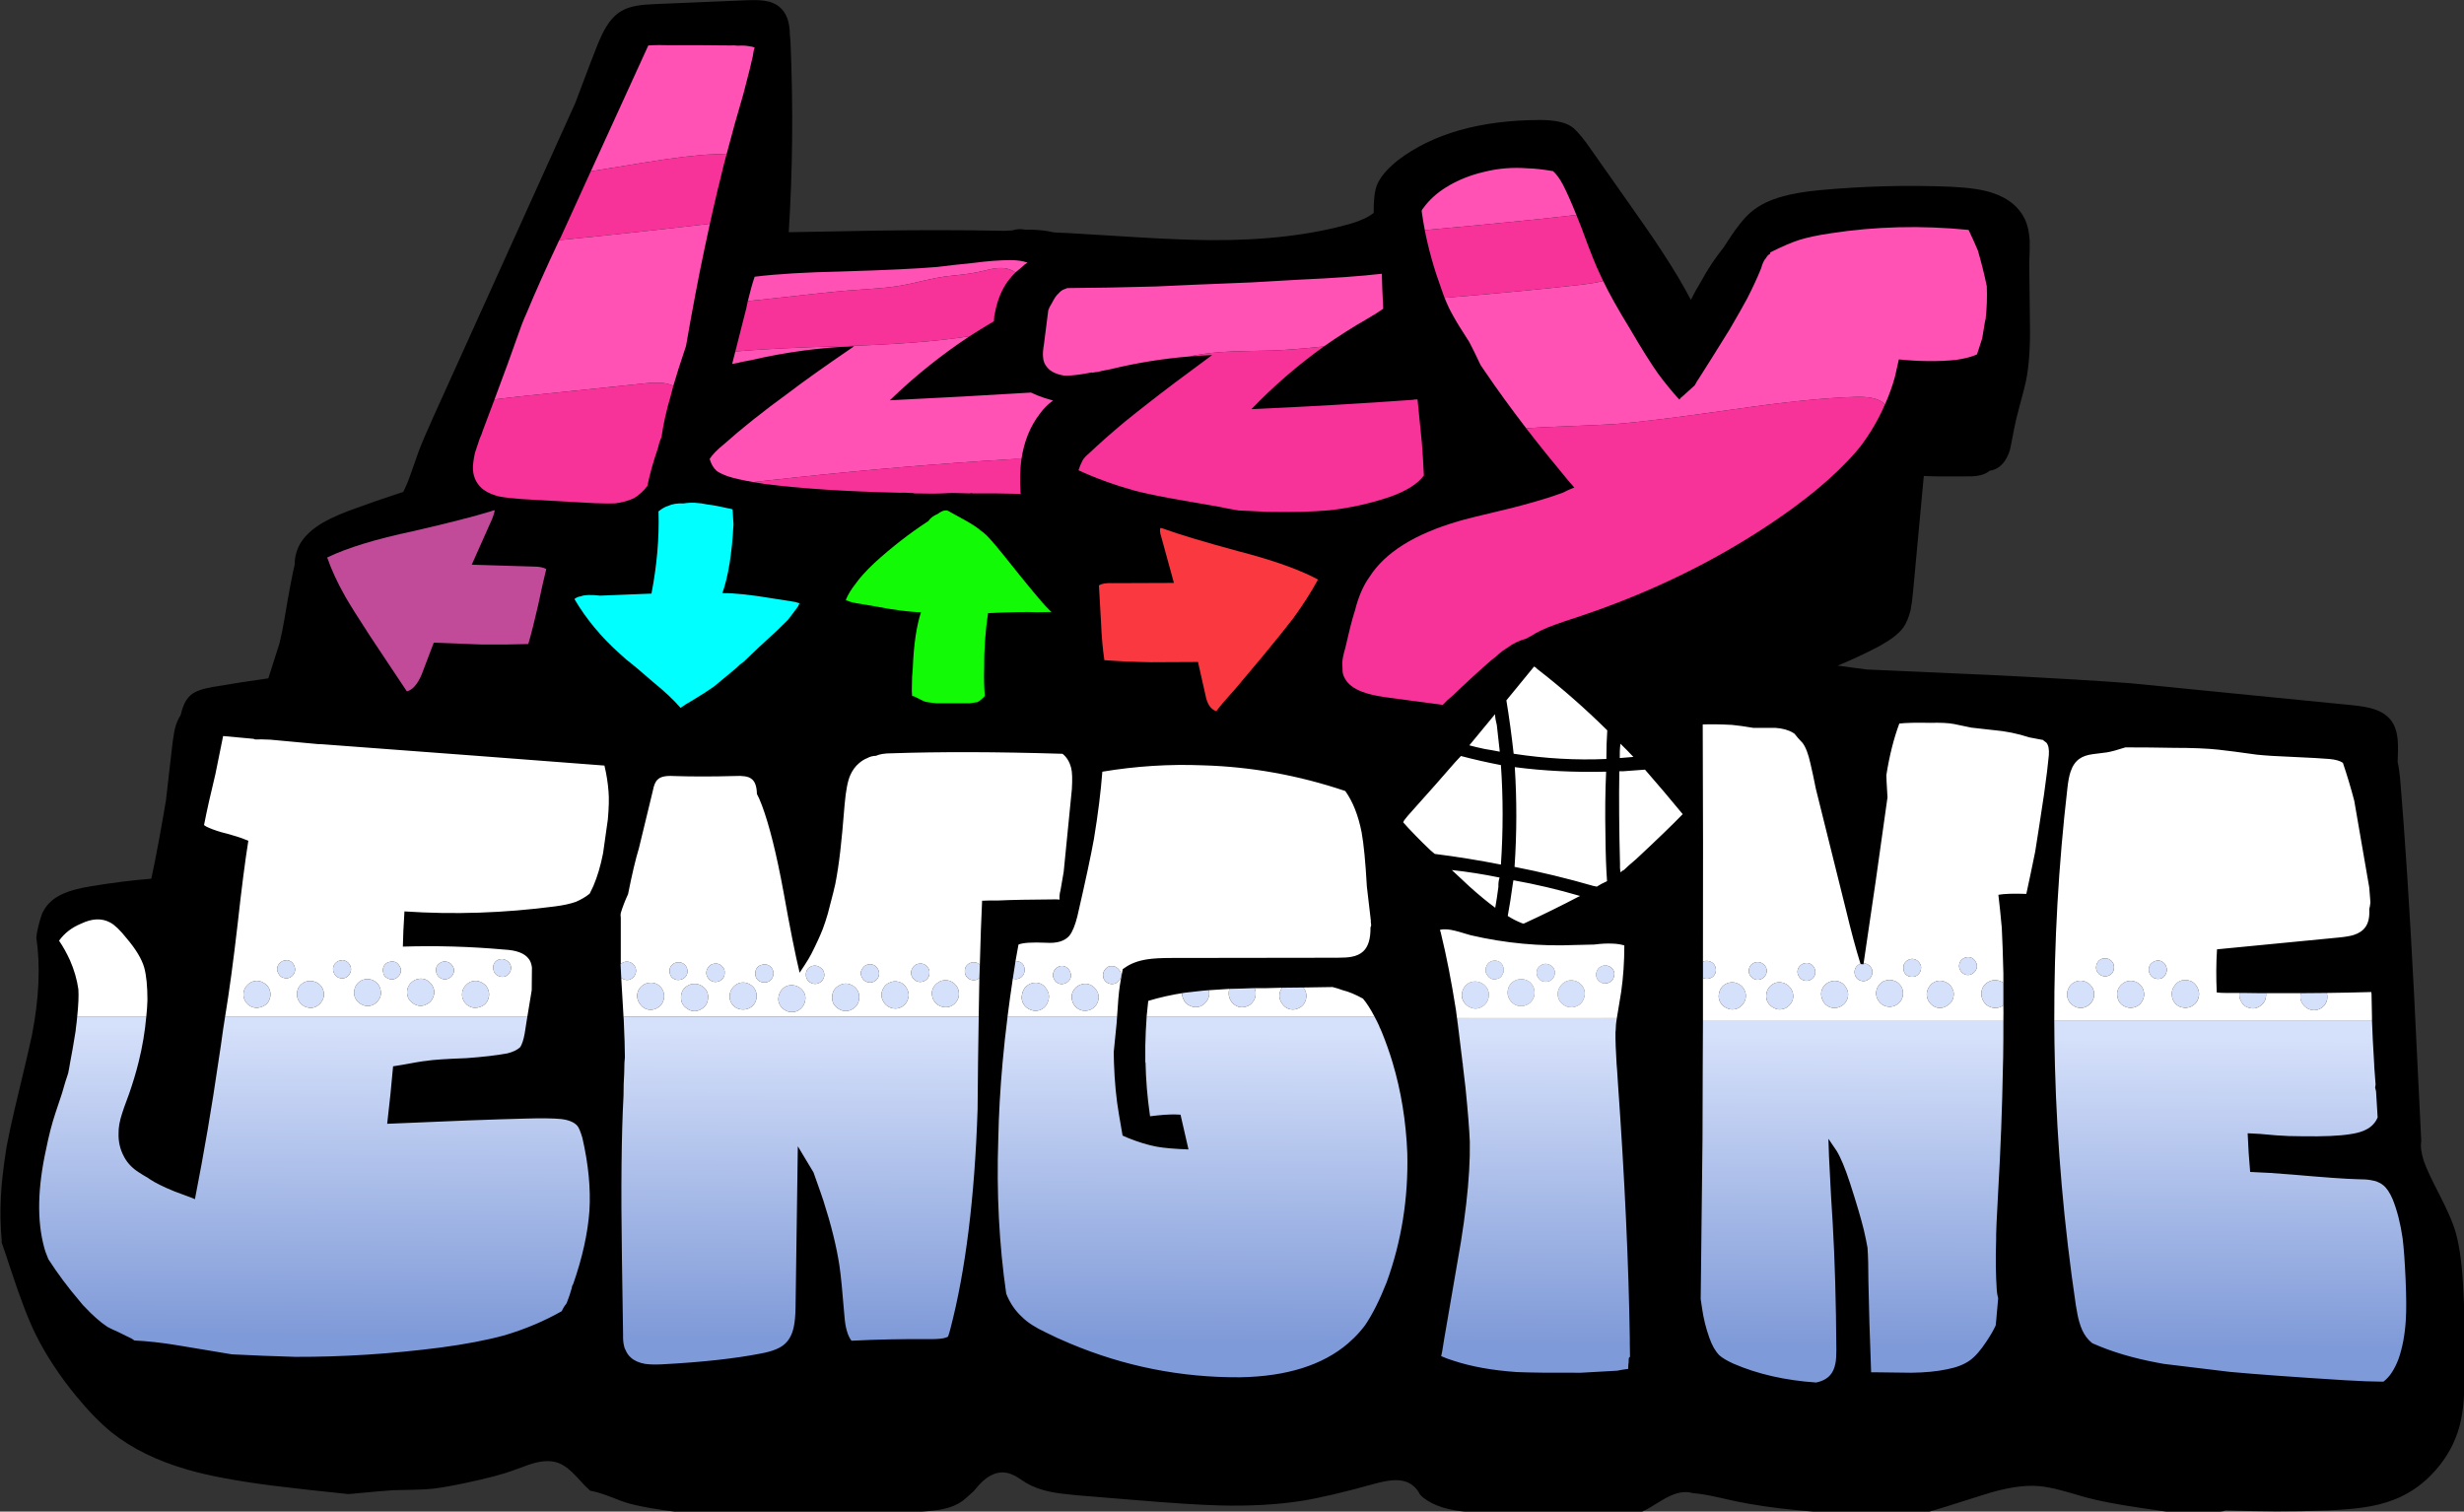<?xml version="1.0" encoding="UTF-8" standalone="no"?>
<svg
   xmlns:dc="http://purl.org/dc/elements/1.1/"
   xmlns:cc="http://creativecommons.org/ns#"
   xmlns:rdf="http://www.w3.org/1999/02/22-rdf-syntax-ns#"
   xmlns:svg="http://www.w3.org/2000/svg"
   xmlns="http://www.w3.org/2000/svg"
   xmlns:xlink="http://www.w3.org/1999/xlink"
   version="1.1"
   preserveAspectRatio="none"
   x="0px"
   y="0px"
   width="1190"
   height="730"
   viewBox="0 0 1190 730"
   id="svg34">
  <rect x="0" y="0" width="1190" height="730" fill="#333333" stroke="none"/>
  <defs
     id="defs22">
    <linearGradient
       id="linearGradient975">
      <stop
         style="stop-color:#d5e0fa;stop-opacity:1"
         offset="0"
         id="stop971" />
      <stop
         style="stop-color:#7f9ad8;stop-opacity:1"
         offset="1"
         id="stop973" />
    </linearGradient>
    <g
       id="logo_izzy_engine_0_Layer1_0_FILL">
      <path
         fill="#000000"
         stroke="none"
         d="m 999,181.65 q -3.45,2.75 -4.55,5.35 -0.8,2.025 -0.75,6.2 -1.592,1.313 -4.8,2.3 -13.1,3.8 -31,3.7 -6.35,-0.05 -15.6,-0.6 -10.45,-0.65 -15.65,-0.95 -1.616,-0.08 -3.3,-0.15 -2.21,-0.537 -4.9,-0.6 -0.594,-0.013 -1.4,0 -1.206,-0.264 -2.5,0.05 -0.179,0.042 -0.35,0.1 -0.754,0.046 -1.6,0.1 -7.265,-0.15 -15.3,-0.15 -10.4,0 -29.35,0.4 l -2.95,0.05 q 1.293,-20.311 0.4,-41.65 -0.042,-0.968 -0.15,-1.75 -0.011,-4.239 -2.2,-6.1 -1.3,-1.15 -3.45,-1.45 -1.35,-0.2 -3.95,-0.1 l -20.2,0.85 q -2.5,0.1 -3.85,0.35 -2.1,0.35 -3.55,1.25 -1.8,1.1 -3.15,3.3 -0.95,1.5 -2.05,4.25 -0.764,1.839 -4.85,12.7 -4.497,9.894 -11.25,24.9 l -19.85,43.9 q -2.4,5.3 -3.4,8 -0.45,1.35 -1.4,4 -0.8,2.4 -1.55,3.95 -0.148,0.326 -0.35,0.75 -5.985,1.947 -11.95,4.15 -4.65,1.75 -7.25,3.6 -3.65,2.6 -4.45,6.05 -0.253,1.013 -0.25,2.2 -0.816,3.393 -2.25,11.95 -0.5,3 -1.1,5.4 -0.048,0.143 -2.45,7.7 -6.147,0.864 -12.25,1.9 -3.5,0.6 -4.85,1.8 -1.1,0.95 -1.7,2.7 -0.242,0.666 -0.5,1.7 -0.656,0.995 -1.1,2.4 -0.35,1.25 -0.65,3.5 l -1.45,12.6 v 0.05 q -0.003,0.036 0,0.05 -1.69,10.113 -3.25,17.4 -6.06,0.484 -13.2,1.65 -3.9,0.65 -5.95,1.55 -3.25,1.35 -4.6,3.95 -0.075,0.143 -0.15,0.3 l -0.05,0.05 q -0.728,1.936 -1.2,4.35 -0.032,0.178 -0.15,1.1 1.395,9.334 -0.95,21.45 -0.5,2.5 -3.8,16.25 -1.084,4.568 -1.8,8.4 -1.05,6.65 -1.25,11.05 -0.256,4.893 0.2,9.7 -0.011,0.112 -0.05,0.2 0.942,2.693 2,5.95 3.15,9.6 5.5,14.35 3.4,6.85 8.9,13.55 4,4.9 7.85,8.05 6.65,5.3 16.75,8.2 6.9,2 18.7,3.5 7.782,0.96 16.6,1.85 0.296,-0.021 0.6,-0.05 7.45,-0.7 9.3,-0.8 1.5,-0.05 4.45,-0.1 2.65,-0.05 4.45,-0.25 3.05,-0.4 7,-1.25 7.1,-1.5 10.45,-2.75 3.85,-1.45 4.95,-1.7 2.8,-0.7 4.9,0 1.55,0.55 3.15,2.1 0.95,0.9 2.7,2.85 0.61,0.621 1.25,1.2 1.256,0.258 2.05,0.5 1,0.3 2.85,1 1.95,0.8 2.8,1.05 1.4,0.5 5.35,1.25 3.031,0.509 6.2,0.9 26.227,0 52.4,0 0.711,-0.049 1.4,-0.1 3,-0.2 4.65,-0.55 2.55,-0.55 4.25,-1.8 0.3,-0.2 2.25,-1.95 0.136,-0.121 0.25,-0.25 0.777,-0.946 1.15,-1.35 3.1,-3.3 6.2,-2.6 0.95,0.2 2.15,0.9 0.7,0.45 2,1.3 2.2,1.3 5.3,1.95 1.95,0.4 5.7,0.75 l 13.4,1.1 q 12.05,1 18.15,1.15 10.1,0.25 18.05,-1 5.9,-0.95 15.8,-3.7 2.85,-0.8 4.55,-0.85 2.55,-0.1 4.1,1.15 0.992,0.761 1.6,2 0.268,0.286 0.6,0.6 3.6,2.9 10.55,3.25 18.782,0 37.55,0 0.937,-0.43 1.85,-0.95 0.25,-0.15 2.2,-1.35 1.35,-0.85 2.3,-1.25 2.758,-1.28 5,-0.6 0.311,0.033 0.6,0.05 1.85,0.15 6,1.1 5.55,1.35 12.6,2.2 3.032,0.361 8.3,0.8 12.104,0 24.2,0 1.834,-0.469 12.1,-3.75 7.4,-2.4 12.4,-1.95 2.15,0.2 5.1,1 1.7,0.45 5.05,1.45 4.4,1.2 12.2,2.35 3.035,0.446 6.25,0.9 5.293,0 10.55,0 0.7,-0.1 1.4,-0.2 0.199,-0.099 0.4,-0.2 11.166,0.48 22.45,0.05 4.65,-0.2 7.5,-0.6 4.1,-0.55 7.25,-1.8 5.2,-2.05 9.05,-6.45 3.85,-4.35 5.3,-9.8 0.65,-2.5 0.9,-5.7 0.15,-1.95 0.2,-5.85 0.072,-6.146 -0.05,-10.25 -0.019,-4.767 -0.35,-9.9 -0.45,-7.45 -1.85,-11.75 -0.9,-2.7 -3.3,-7.4 -2.55,-4.9 -3.4,-7.3 -0.906,-2.758 -0.6,-4.5 -0.996,-20.812 -1.6,-32.7 -1.45,-27.95 -3.05,-47.1 -0.248,-2.427 -0.55,-3.65 l 0.05,-1.35 q 0.1,-2.65 -0.1,-4.1 -0.3,-2.25 -1.4,-3.7 -1.3,-1.7 -3.85,-2.5 -1.7,-0.55 -4.8,-0.85 l -48.45,-4.8 q -10.1,-0.8 -30.3,-1.8 l -28,-1.25 -3,-0.4 q -1.765,-0.257 -3.35,-0.45 4.524,-1.854 8.9,-4.15 4.1,-2.2 5.55,-4.25 1.05,-1.55 1.6,-3.85 0.3,-1.45 0.55,-4.2 l 2.35,-25.3 q 0.965,0.064 3.05,0.1 h 5.85 q 1.9,0.05 3,-0.15 1.575,-0.246 2.6,-1.1 1.172,-0.147 2.15,-0.9 1.55,-1.2 2.3,-3.7 0.15,-0.55 0.9,-4.5 0.35,-1.9 1.25,-5.25 1,-3.65 1.35,-5.25 1.05,-5.05 0.9,-12.9 -0.15,-12.35 -0.15,-13.1 0.15,-3.7 0.1,-5 -0.15,-2.8 -1.05,-4.75 -1.95,-4.05 -7,-5.75 -3.1,-1.1 -9.15,-1.4 -14.55,-0.6 -29.05,0.75 -5.05,0.5 -8,1.35 -4.35,1.15 -7.1,3.5 -2.15,1.85 -4.75,5.85 -0.591,0.911 -1.2,1.85 -2.897,3.612 -5.1,7.7 -1.237,2.01 -2.15,3.9 -2.524,-4.822 -6.15,-10.35 -2.55,-3.95 -7.65,-11.15 l -9.15,-13 q -2.15,-2.9 -3.4,-3.7 -2.15,-1.4 -6.95,-1.4 -19.7,0.1 -31.2,8.9 m 19.35,211.65 q -0.3,-7.85 -1.5,-14 -0.45,-2.2 -3.25,-12.8 -2.1,-7.8 -2.45,-12.95 16.45,3.85 33.95,4.45 -1.65,10.95 -1.75,29.05 -0.05,26.75 2.05,54 0.01,0.117 0,0.2 -1.109,1.085 -1.25,2.45 -0.025,0.331 -0.05,0.6 -0.673,0.216 -1.8,0.15 -12.039,-0.936 -26.05,-2.5 0.097,-1.774 -0.95,-3.1 -0.605,-0.763 -1.5,-1.25 l 1.65,-7 q 1.8,-7.6 2.3,-11.45 0.5,-3.9 0.6,-11.75 0.15,-9.4 0,-14.1 M 807.5,345.45 q -1.55,0.15 -3.25,0.15 l -19.5,0.15 q -0.95,0 -1.45,-0.15 -0.7,-0.2 -1.85,-1.25 -6.35,-5.9 -11.8,-9.15 -2.55,-1.45 -3,-1.75 -1.65,-1.05 -2.6,-2.2 -0.7,-0.75 -1.85,-2.9 -1.5,-2.7 -2,-4.15 -0.3,-0.95 -0.6,-2.4 l -0.45,-2.4 q -0.596,-2.666 -1.8,-5 0.862,0.556 1.55,0.9 1.75,0.8 5.55,1.4 1.35,0.2 25.7,5.35 15.45,3.25 25.85,3 3.65,-0.1 5.1,-1.4 0.605,-0.508 1.1,-1.45 -0.21,1.041 -0.55,2.15 -2,6.5 -2.15,7.3 -0.25,1.35 -0.45,4.25 -0.15,2.8 -0.45,4.2 -0.4,1.95 -1.3,2.75 -0.6,0.45 -2.1,0.85 l -4.65,1.1 q -2,0.5 -3.05,0.65 z"
         id="path2" />
    </g>
    <g
       id="logo_izzy_engine_0_Layer0_0_FILL">
      <path
         fill="#f7339a"
         stroke="none"
         d="m 800.3,234.25 q -0.156,0.444 -0.35,0.85 l -2.2,5.85 q -0.186,0.588 -0.4,1.15 -0.14,0.341 -0.3,0.65 l -1.1,3.3 q -0.253,1.137 -0.35,2.05 -0.45,3.25 1.45,5.3 1.3,1.45 4.15,2.2 1.7,0.35 5.15,0.6 l 15.95,0.9 q 2.8,0.1 4.45,0.05 2.35,-0.3 4.2,-1.15 1.7,-1.05 2.95,-2.7 0.75,-3.75 2.3,-8.25 0.258,-1.203 0.65,-2.15 0.082,-0.157 0.15,-0.3 0.6,-4.3 2.05,-9.2 0.235,-0.941 0.55,-2.1 -0.14,-0.079 -0.3,-0.15 -1.85,-0.85 -5.65,-0.45 l -21.55,2.25 q -6.74,0.667 -11.8,1.3 m 21.15,-50.2 v 0 l -6.65,14.6 q -0.138,0.289 -0.3,0.55 16.636,-1.652 33.15,-3.6 0.864,-3.922 1.8,-7.85 0.079,-0.26 0.15,-0.55 0.549,-2.276 1.1,-4.55 0.328,-1.216 0.65,-2.45 -1.755,0.053 -2.7,0.1 -5.2,0.15 -15.6,1.85 l -11.6,1.9 m 91.9,24 q 0.615,-0.82 1.55,-1.75 -1.003,-0.692 -2.25,-0.9 -1.3,-0.2 -3.05,0.15 -2.05,0.5 -3.05,0.7 -1.4,0.3 -3.6,0.55 -2.9,0.3 -3.6,0.4 -1.7,0.25 -4.6,0.9 -3.3,0.8 -4.55,1 -2.6,0.5 -6.1,0.75 -4.1,0.3 -6.15,0.45 -3.85,0.3 -18.9,2 -1.559,0.175 -3.05,0.3 -0.173,0.817 -0.35,1.65 l -2.4,9.45 q 9.132,-0.773 23,-1.15 17.916,-0.509 28.55,-2.2 2.622,-1.698 5.35,-3.3 0,-1.05 0.25,-1.95 0.8,-4.2 2.95,-7.05 m 2.85,39.35 q -1.235,-0.073 -2.8,0.05 -22.3,1.35 -46.65,3.95 l -9.55,1.05 q 1.124,0.213 2.4,0.4 12.05,1.55 29.8,1.95 1.05,-0.05 2.4,0.05 0.4,-0.05 0.85,0.1 1.55,0.05 4.15,0.05 1.3,0 4.1,-0.15 l 3.9,0.1 q 0.2,-0.05 0.6,-0.05 l 0.05,0.05 q 4.9,-0.05 10.6,0.1 -0.05,-0.25 -0.05,-0.4 -0.25,-3.9 0.2,-7.25 m 123.3,-50.75 q -0.611,-1.568 -1.2,-3 -9.347,1.095 -22.1,2.3 -5.973,0.568 -11.25,1.05 1.256,6.403 3.65,12.95 0.36,1.036 0.7,1.95 17.708,-1.472 29.75,-2.85 3.002,-0.341 5.15,-0.85 -0.356,-0.733 -0.65,-1.4 -0.027,-0.048 -0.05,-0.1 -1.35,-2.75 -3.95,-9.9 -0.023,-0.061 -0.05,-0.15 m 61.3,47.95 q 3.294,-4.351 5.4,-9.25 -0.219,-0.236 -0.5,-0.45 -1.75,-1.3 -5.8,-1.2 -9.8,0.25 -26.7,2.7 -19.1,2.75 -26.7,3.3 -2.25,0.15 -12.35,0.55 -3.79,0.151 -6.9,0.35 4.245,5.494 9.2,11.45 0.7,0.8 1.4,1.6 -1.45,0.55 -2.55,1.15 -1.198,0.441 -2.6,0.9 -3.692,1.196 -8.8,2.5 -9.95,2.35 -11.65,2.9 -14.35,4.2 -19.45,12.2 -2.1,2.9 -3.25,7.55 -0.07,0.215 -0.15,0.45 -0.805,2.617 -1.95,7.7 -0.65,2.15 -0.65,3.35 0,0.6 0.05,1.3 -0.05,1.05 0.5,2 1,1.9 3.8,2.95 1.75,0.7 5.1,1.2 l 12.65,1.7 q 1,-1.1 2.3,-2.15 0.713,-0.675 1.35,-1.3 6.287,-5.889 8.05,-7.2 1.35,-1.25 2.55,-1.95 1.65,-1.3 4.25,-2.05 0.35,-0.25 0.8,-0.45 2.25,-1.45 5.4,-2.55 1.45,-0.55 5.75,-1.95 5.13,-1.73 10.05,-3.7 19.963,-7.996 36.45,-19.95 6.61,-4.847 11.1,-9.4 2.176,-2.157 3.85,-4.25 m -96.5,-0.85 q -0.35,-3.25 -0.95,-9.5 -0.65,0 -1.1,0.1 -16.5,1.2 -35.4,2.05 v -0.05 q 7.143,-7.439 15.55,-13.5 0.186,-0.115 0.35,-0.25 -7.226,0.76 -11.5,0.9 -5.75,0.1 -8.65,0.2 -5,0.2 -8.5,0.9 -0.39,0.08 -0.9,0.2 2.473,-0.203 4.95,-0.3 -9.25,6.8 -13.75,10.35 -2.765,2.141 -5.3,4.2 -4.466,3.709 -8.1,7.15 -0.8,0.65 -1.3,1.4 -0.55,1.05 -0.95,2.25 5.6,2.6 12.4,4.5 3.6,0.95 11.15,2.25 l 7.45,1.3 q 2.05,0.45 4.25,0.8 1.6,0.05 6.35,0.3 8.35,0.15 13.7,-0.35 6.7,-0.75 13.25,-2.95 5.45,-1.95 7.45,-4.7 -0.15,-3.4 -0.45,-7.25 z"
         id="path5" />
      <path
         fill="#ff52b4"
         stroke="none"
         d="m 807.35,215.2 q -0.6,1.3 -1.15,2.75 -2.968,8.44 -6.25,17.15 0.194,-0.406 0.35,-0.85 5.06,-0.633 11.8,-1.3 l 21.55,-2.25 q 3.8,-0.4 5.65,0.45 0.16,0.071 0.3,0.15 0.951,-3.29 2.65,-8.35 l 0.15,-0.45 q 2.25,-12.9 4.05,-21.3 0.577,-2.798 1.2,-5.6 -16.514,1.948 -33.15,3.6 -4.338,9.212 -7.15,16 M 839,156.3 q -2.7,-0.1 -4.9,0.05 l -12.65,27.7 11.6,-1.9 q 10.4,-1.7 15.6,-1.85 0.945,-0.047 2.7,-0.1 1.721,-6.611 3.65,-13.1 1.7,-6.45 2.1,-8.4 0.15,-1.25 0.4,-1.9 -0.65,-0.25 -1.05,-0.25 -1.15,-0.25 -2.6,-0.15 -0.9,-0.1 -1.65,-0.05 -8.95,-0.1 -13.2,-0.05 m 73.65,49.1 q 1.247,0.208 2.25,0.9 0.701,-0.617 1.55,-1.3 0.45,-0.5 1.1,-0.85 -1.55,-0.55 -3.7,-0.55 -3.5,0 -8.1,0.6 -5.4,0.55 -8.05,0.9 -6.25,0.55 -21.05,1 -11.9,0.25 -19.15,1.15 -0.791,2.374 -1.5,5.35 1.491,-0.125 3.05,-0.3 15.05,-1.7 18.9,-2 2.05,-0.15 6.15,-0.45 3.5,-0.25 6.1,-0.75 1.25,-0.2 4.55,-1 2.9,-0.65 4.6,-0.9 0.7,-0.1 3.6,-0.4 2.2,-0.25 3.6,-0.55 1,-0.2 3.05,-0.7 1.75,-0.35 3.05,-0.15 m 3.55,42 q 0.889,-5.94 4.1,-10.05 1.15,-1.6 2.85,-2.85 -2.05,-0.55 -3.5,-1.15 -0.85,-0.35 -1.35,-0.6 -14.65,0.9 -31.05,1.7 8.07,-7.835 17.55,-14.1 -10.634,1.691 -28.55,2.2 -13.868,0.377 -23,1.15 l -0.7,2.75 q 0.55,-0.1 1.4,-0.25 0.3,-0.15 2.85,-0.6 11.15,-2.6 22.6,-3.05 -9.8,6.7 -14.55,10.35 -8.2,5.95 -14.25,11.35 -2,1.6 -3,3.1 0.45,1.65 1.55,2.65 0.75,0.55 2.35,1.15 2.029,0.689 5.7,1.3 l 9.55,-1.05 q 24.35,-2.6 46.65,-3.95 1.565,-0.123 2.8,-0.05 m 208.4,-50.45 q -15.55,-1.55 -30.4,0.75 -4.05,0.6 -6.7,1.4 -2.55,0.8 -6.55,2.8 0,0.1 0,0.3 -0.55,0.25 -0.9,0.9 -0.65,0.65 -1.1,2.3 -1.2,3 -3.1,6.7 -1.15,2.15 -3.8,6.7 -4.55,7.35 -6.8,10.85 -0.5,0.7 -0.9,1.5 -1.2,1.05 -2.6,2.35 -0.45,0.3 -0.8,0.8 -2.45,-2.7 -4.7,-5.75 -2.4,-3.4 -6.2,-9.9 -3.862,-6.297 -5.85,-10.45 -2.148,0.509 -5.15,0.85 -12.042,1.378 -29.75,2.85 0.91,2.269 1.8,3.8 1.05,1.95 3.65,5.95 1,1.9 2.45,5 0.5,0.75 1.05,1.55 3.981,5.863 9,12.4 3.11,-0.199 6.9,-0.35 10.1,-0.4 12.35,-0.55 7.6,-0.55 26.7,-3.3 16.9,-2.45 26.7,-2.7 4.05,-0.1 5.8,1.2 0.281,0.214 0.5,0.45 1.329,-2.94 2.2,-6.1 0.35,-1.6 0.85,-3.8 6.85,0.7 12.65,0.1 2.95,-0.45 4.55,-1.2 0.6,-1.95 1.15,-3.55 0.65,-4.15 0.75,-4.25 0.4,-3.6 0.25,-7.25 -0.1,-0.3 -0.1,-0.45 -0.7,-3.35 -1.85,-7.35 -0.95,-2.25 -2.05,-4.55 m -115.1,-9.3 q -2.95,1.85 -4.85,4.45 -0.25,0.25 -0.4,0.65 0.29,2.128 0.7,4.25 5.277,-0.482 11.25,-1.05 12.754,-1.205 22.1,-2.3 -1.655,-4.133 -2.95,-6.65 -1.1,-2.05 -2.2,-3 -3.7,-0.6 -5.45,-0.6 -5,-0.4 -9.6,0.75 -4.8,1.1 -8.6,3.5 m -17.1,28.8 q 2.15,-1.25 3.4,-2.15 -0.25,-4.9 -0.3,-7.45 0,-0.2 0,-0.25 -6.95,0.8 -18.2,1.3 l -10.45,0.6 q -15.1,0.6 -21.15,0.9 -10.75,0.3 -19.4,0.35 -0.45,0.15 -0.9,0.35 -0.6,0.3 -1,0.8 -0.7,0.55 -1.55,2.25 -0.55,0.85 -0.75,1.5 l -0.95,7.5 q -0.3,1.7 -0.2,2.7 0.05,1.45 1,2.45 1.05,1.25 3.55,1.7 1.45,0.1 4,-0.3 1.2,-0.2 2.3,-0.4 l -0.05,0.1 q 0.5,-0.15 1.3,-0.2 0.35,-0.15 2.8,-0.6 8.503,-2.077 17.35,-2.8 0.51,-0.12 0.9,-0.2 3.5,-0.7 8.5,-0.9 2.9,-0.1 8.65,-0.2 4.274,-0.14 11.5,-0.9 4.63,-3.274 9.65,-6.15 z"
         id="path7" />
      <path
         fill="#d7e2fb"
         stroke="none"
         d="m 905.85,358.15 q -0.75,-0.05 -1.3,0.35 -0.9,0.65 -0.8,1.8 0.1,1.15 1.2,1.65 0.65,0.25 1.35,0.05 0.379,-0.146 0.65,-0.4 0.061,-1.506 0.1,-2.95 -0.488,-0.453 -1.2,-0.5 m -77.2,11.95 0.05,0.75 q 0.25,5.5 0.25,8.2 -0.004,0.039 0,0.05 -0.045,0.423 -0.1,1.15 -0.023,0.914 -0.05,2.35 -0.15,2.25 -0.15,4.9 -0.7,12.75 -0.35,36 l 0.25,16.5 q -0.009,0.449 0,0.85 0.021,0.667 0.1,1.2 0.137,0.929 0.45,1.45 0.026,0.045 0.05,0.1 0.35,0.868 1.1,1.55 1.15,1.05 3.15,1.4 1.35,0.2 3.65,0.1 13.25,-0.7 21.9,-2.4 3.75,-0.7 5.25,-2.15 1.4,-1.3 1.9,-3.65 0.35,-1.55 0.4,-4.35 l 0.5,-35.45 q 1.549,2.606 3.45,5.75 1.914,5.378 2.2,6.3 2.55,7.95 3.5,14.2 0.45,2.95 1.1,11.05 0.272,3.816 1.55,5.5 8.356,-0.427 17.45,-0.35 2.45,0 3.35,-0.35 0.204,-0.063 0.45,-0.2 0.263,-0.739 0.5,-1.65 5.05,-19.35 6,-48.35 0.041,-5.371 0.1,-10.3 0.064,-5.334 0.15,-10.15 -39.066,0 -78.15,0 m 1.85,-8.4 q 0.55,-0.35 0.75,-0.95 0.25,-0.6 0.1,-1.2 -0.15,-0.65 -0.7,-1.1 -0.6,-0.45 -1.25,-0.45 -0.7,0 -1.25,0.45 -0.056,0.045 -0.1,0.1 H 828 l 0.15,3.05 q 0.065,0.026 0.1,0.05 0.5,0.35 1.15,0.4 0.6,0 1.1,-0.35 m 61.6,-2.05 q -0.5,1.2 0.4,2.2 0.9,0.9 2.15,0.5 0.55,-0.2 0.95,-0.7 0.35,-0.5 0.35,-1.1 0.1,-0.8 -0.45,-1.4 -0.7,-0.85 -1.85,-0.7 -1.05,0.15 -1.55,1.2 m 5.55,3.1 q -0.85,0.65 -1.1,1.65 -0.2,1.05 0.3,2.05 0.55,1 1.5,1.35 1.65,0.65 3,-0.4 1.35,-1.2 1.05,-2.85 -0.15,-1 -1,-1.75 -0.85,-0.7 -1.85,-0.7 -1,-0.05 -1.9,0.65 m -29.95,1.2 q -0.75,-0.65 -1.8,-0.75 -1,-0.1 -1.85,0.45 -0.8,0.55 -1.15,1.55 -0.35,1 -0.05,1.9 0.35,0.95 1.2,1.5 0.9,0.6 1.85,0.5 1,-0.05 1.75,-0.75 0.8,-0.75 0.95,-1.7 0.35,-1.55 -0.9,-2.7 m -10,0.45 q -0.4,-0.95 -1.35,-1.45 -0.95,-0.5 -1.95,-0.3 -0.95,0.2 -1.65,1 -0.7,0.8 -0.75,1.8 -0.1,1.5 1.1,2.5 0.8,0.6 1.85,0.6 1.05,0 1.85,-0.6 0.8,-0.6 1.05,-1.6 0.25,-1.05 -0.15,-1.95 m 2.75,-5.65 q -0.65,-0.25 -1.35,-0.05 -0.7,0.15 -1.1,0.7 -0.4,0.55 -0.35,1.3 0,0.75 0.45,1.25 0.45,0.5 1.15,0.6 0.7,0.15 1.3,-0.15 0.6,-0.3 0.9,-0.95 0.3,-0.65 0.15,-1.3 -0.25,-1 -1.15,-1.4 m 29.4,3.95 q -1.2,-0.6 -2.35,-0.2 -1.25,0.4 -1.8,1.6 -0.65,1.3 0.1,2.65 0.7,1.3 2.25,1.55 0.95,0.15 1.85,-0.35 1.05,-0.65 1.35,-1.75 0.35,-0.95 -0.1,-1.95 -0.4,-1 -1.3,-1.55 m -17.6,-0.4 q 0.85,-0.95 0.45,-2.1 -0.25,-0.65 -0.9,-1 -0.65,-0.4 -1.3,-0.3 -0.5,0.05 -1,0.4 -0.85,0.7 -0.7,1.95 0.25,1.15 1.35,1.55 1.2,0.35 2.1,-0.5 m 2.3,3.4 q -0.1,1.75 1.35,2.65 1.45,0.95 2.95,0.2 1.55,-0.8 1.65,-2.5 0.15,-1.65 -1.3,-2.7 -1.55,-0.95 -3,-0.15 -1.55,0.75 -1.65,2.5 m 9.35,-6.85 q -0.6,-0.35 -1.3,-0.25 -0.7,0.1 -1.15,0.6 -0.4,0.5 -0.55,0.95 -0.15,0.95 0.4,1.65 0.5,0.7 1.45,0.8 0.7,0.05 1.25,-0.35 0.6,-0.4 0.8,-1.05 0.2,-0.65 -0.05,-1.3 -0.3,-0.7 -0.85,-1.05 m -39.45,4.05 q -0.85,-0.05 -1.5,0.3 -1.55,0.75 -1.65,2.5 -0.1,1.75 1.35,2.65 1.4,1 2.95,0.2 1.55,-0.8 1.65,-2.5 0.15,-1.7 -1.35,-2.7 -0.65,-0.4 -1.45,-0.45 m 3,-1.05 q 0.9,0.9 2.15,0.5 0.55,-0.2 0.95,-0.7 0.35,-0.5 0.35,-1.1 0.1,-0.8 -0.45,-1.4 -0.7,-0.85 -1.85,-0.7 -1.05,0.15 -1.55,1.2 -0.5,1.2 0.4,2.2 m -9.95,3 q -0.3,-1.05 -1.1,-1.65 -0.8,-0.6 -1.85,-0.55 -1.1,0.05 -1.85,0.7 -1.05,0.9 -1.05,2.3 0.05,1 0.75,1.85 0.65,0.85 1.65,1.05 1,0.2 1.95,-0.3 1,-0.5 1.35,-1.45 0.4,-0.95 0.15,-1.95 m 4.65,-6.15 q -0.5,-0.5 -1.2,-0.55 -0.75,-0.05 -1.3,0.3 -1,0.7 -0.85,1.85 0.1,1.15 1.15,1.6 0.65,0.25 1.35,0.05 0.7,-0.2 1.1,-0.75 0.4,-0.55 0.3,-1.3 -0.05,-0.7 -0.55,-1.2 m -55.5,4.7 q -0.4,-0.75 -1.1,-1.2 -1.1,-0.7 -2.4,-0.3 -0.7,0.2 -1.4,0.9 -1.15,1.4 -0.5,3.15 0.35,0.75 1.1,1.25 0.75,0.5 1.55,0.55 0.85,0 1.6,-0.45 0.8,-0.45 1.15,-1.2 0.7,-1.4 0,-2.7 m -12.5,-0.9 q -0.8,-0.65 -1.85,-0.65 -1.05,0 -1.85,0.65 -0.8,0.65 -1,1.65 -0.25,1.05 0.2,1.95 0.45,0.9 1.4,1.35 1,0.5 1.95,0.25 0.85,-0.2 1.45,-0.85 0.95,-1.05 0.8,-2.25 -0.1,-1.3 -1.1,-2.1 m 4.3,-4.4 q -0.6,-0.2 -1.25,-0.05 -0.7,0.15 -1.1,0.65 -0.2,0.25 -0.3,0.6 -0.1,0.25 -0.1,0.7 l 0.15,0.75 q 0.25,0.6 0.85,0.9 0.6,0.35 1.25,0.25 0.65,-0.1 1.1,-0.6 0.5,-0.45 0.6,-1.1 0.1,-0.65 -0.3,-1.25 -0.35,-0.6 -0.9,-0.85 m 12.25,3.25 q 0.6,-0.55 0.65,-1.3 0.05,-0.7 -0.5,-1.35 -0.5,-0.6 -1.25,-0.7 -0.85,-0.15 -1.6,0.5 -0.7,0.6 -0.6,1.55 0.05,0.75 0.6,1.3 0.6,0.55 1.35,0.55 0.75,0 1.35,-0.55 m 7,1.4 q -0.9,-0.6 -1.9,-0.5 -1,0.1 -1.75,0.85 -0.8,0.75 -0.9,1.75 -0.15,1 0.4,1.9 0.55,0.9 1.5,1.25 0.95,0.35 1.95,0 1.05,-0.3 1.6,-1.15 0.75,-1.3 0.3,-2.6 -0.3,-0.95 -1.2,-1.5 m 3.7,-5.25 q -0.75,0.15 -1.2,0.85 -0.25,0.45 -0.25,1.15 l 0.2,0.75 q 0.3,0.65 1.05,0.95 0.75,0.3 1.45,0.05 0.7,-0.25 1.05,-1 0.35,-0.75 0.1,-1.45 -0.25,-0.7 -0.95,-1.1 -0.75,-0.4 -1.45,-0.2 m -50.6,6.75 q -0.3,-0.95 -1.2,-1.5 -0.9,-0.6 -1.9,-0.5 -1,0.1 -1.75,0.85 -0.8,0.75 -0.9,1.75 -0.15,1 0.4,1.9 0.55,0.9 1.5,1.25 0.95,0.35 1.95,0 1.05,-0.3 1.6,-1.15 0.75,-1.3 0.3,-2.6 m 7.5,-1.65 q -1.1,0.6 -1.4,1.75 -0.15,0.6 -0.1,1.1 0.1,0.95 0.75,1.7 0.65,0.75 1.6,0.95 0.95,0.25 1.85,-0.2 0.9,-0.45 1.35,-1.3 0.5,-0.8 0.35,-1.8 -0.15,-1 -0.85,-1.7 -0.65,-0.65 -1.7,-0.8 -1,-0.15 -1.85,0.3 m -3.85,-4.95 q 0.1,0.1 -0.1,0.1 -0.6,-0.05 -1.15,0.4 -0.5,0.4 -0.7,1 -0.2,0.7 0.2,1.45 0.4,0.75 1.05,0.95 1.25,0.4 2.1,-0.5 0.85,-1 0.35,-2.15 -0.5,-1.15 -1.75,-1.25 m 12.15,0.1 q -0.6,-0.05 -1.15,0.4 -0.5,0.4 -0.65,1 -0.2,0.75 0.2,1.5 0.4,0.75 1.15,0.95 1.2,0.35 2.05,-0.6 0.8,-1.05 0.3,-2.15 -0.55,-1.1 -1.8,-1.2 0.1,0.1 -0.1,0.1 M 705.1,387 q -0.45,1.4 -1.45,4.35 -1.15,3.45 -2.05,7.95 -2.8,12.75 -0.45,21.5 0.25,1.05 0.95,2.7 3.05,4.75 6.9,9.25 0.35,0.45 0.7,0.85 0.15,0.15 0.25,0.25 2.8,3 5.15,4.55 0.9,0.5 2.3,1.1 l 2.35,1.15 q 0.55,0.2 1.3,0.75 4.3,0.2 9.45,1.05 4.3,0.7 12,2 6.85,0.35 13.95,0.55 15.65,0.05 31.95,-2.05 8.25,-1.1 14.1,-2.7 6.85,-2.05 12.55,-5.3 0.25,-0.55 0.6,-1.1 0.2,-0.3 0.45,-0.6 0.1,-0.2 0.2,-0.5 0.5,-1.25 0.95,-2.85 0.05,-0.55 0.3,-0.85 3.05,-8.7 3.6,-16.2 0.45,-7.35 -1.55,-16.05 -0.65,-2.2 -1.15,-2.7 -1.05,-1.15 -3.55,-1.45 -2.65,-0.25 -7.75,-0.1 -10.25,0.25 -30.5,1.15 0.8,-6.8 1.3,-12.65 l 2.15,-0.35 q 1.838,-0.346 3.05,-0.55 1.589,-0.272 2.1,-0.3 2.05,-0.35 8.85,-0.6 5.5,-0.4 9,-1.05 1.95,-0.5 2.85,-1.4 0.6,-1 0.95,-2.95 l 0.6,-3.8 q -33.23,0 -66.5,0 -0.209,1.516 -0.45,2.9 -0.482,3.582 -1.05,7.2 -2.138,14.769 -5.15,30.15 -0.3,-0.15 -0.55,-0.25 l -3.9,-1.45 q -3.7,-1.5 -5.55,-2.75 L 724,405.6 q -1.15,-0.65 -1.9,-1.15 -2.25,-1.4 -3.35,-3.5 -1.3,-2.4 -1.2,-5.15 -0.05,-1.9 0.8,-4.45 0.05,-0.3 1.55,-4.35 1.204,-3.465 2.05,-6.85 1.277,-5.142 1.7,-10.1 -7.578,0 -15.2,0 -0.1,1.236 -0.3,2.65 -0.015,0.275 -0.05,0.55 -0.676,4.247 -1.2,6.9 -0.236,1.47 -0.45,2.45 -0.6,1.7 -1.35,4.4 m 479.1,-22.1 q -0.142,0.905 0.25,1.65 0.6,1.35 1.95,1.65 1.45,0.4 2.7,-0.7 0.85,-0.7 0.95,-1.95 0.025,-0.3 0,-0.6 -0.62,0.021 -1.25,0 -1.842,-0.002 -3.7,-0.05 -0.44,0.03 -0.9,0 m 19.2,0 q -2.847,0.037 -5.7,0.05 -0.168,0.576 -0.1,1.15 0.15,0.9 0.8,1.6 0.65,0.7 1.5,0.9 0.85,0.25 1.75,-0.1 0.9,-0.35 1.4,-1.1 0.6,-0.9 0.45,-2.05 -0.029,-0.233 -0.1,-0.45 m -59.95,6 q 0.017,5.075 0.15,10.15 0.7,26.294 4.6,52.6 0.4,2.5 0.75,3.65 0.55,2 1.55,3.35 0.534,0.703 1.25,1.3 0.153,0.089 0.3,0.15 6.1,2.7 14.15,4.2 0.668,0.125 1.35,0.25 8.102,0.996 14.45,1.75 8.764,0.813 25.45,1.85 5.2,0.3 7.8,0.3 0.316,0.002 0.6,0 0.068,-0.024 0.1,-0.05 1.95,-1.5 3.25,-4.95 1.3,-3.7 1.6,-8.6 0.2,-3.2 -0.05,-8.9 -0.25,-5.75 -0.65,-9 -0.7,-4.9 -2.2,-8.65 -0.95,-2.2 -2.1,-3.1 -1.05,-0.85 -2.7,-1.1 -1.05,-0.2 -3,-0.2 -3.8,-0.1 -14.05,-1 -5.425,-0.462 -9.5,-0.6 -0.388,-4.249 -0.55,-8.5 0.142,0.002 0.25,0 2.05,0.05 6.1,0.45 2.55,0.2 5.8,0.2 6.9,0.1 10.3,-0.45 3.35,-0.45 4.9,-1.9 0.838,-0.78 1.25,-1.8 -0.151,-2.63 -0.35,-5.75 l -0.2,-0.8 q 0.075,-0.324 0.1,-0.7 -0.148,-2.108 -0.3,-4 0.018,-0.117 0,-0.25 -0.387,-6.305 -0.5,-9.9 -34.93,0 -69.9,0 m 8.15,-7.5 q -0.6,-0.8 -1.65,-1.1 -1.1,-0.25 -2,0.2 -0.95,0.45 -1.4,1.45 -0.45,1 -0.2,2 0.25,1 1.15,1.65 0.85,0.65 1.9,0.6 1,-0.05 1.85,-0.8 0.8,-0.75 0.95,-1.75 0.15,-1.35 -0.6,-2.25 m 21.1,-1.3 q -1.7,-0.25 -2.75,1.15 -0.7,0.85 -0.65,2 0.05,1.2 0.8,2 0.75,0.8 1.9,0.9 1.2,0.1 2.05,-0.55 0.75,-0.5 1.05,-1.4 0.5,-1.35 -0.25,-2.65 -0.75,-1.3 -2.15,-1.45 m -10.45,0.9 q -0.75,-0.65 -1.7,-0.75 -0.95,-0.1 -1.8,0.4 -0.85,0.55 -1.25,1.4 -0.35,0.8 -0.15,1.75 0.15,0.95 0.85,1.6 0.7,0.6 1.65,0.75 0.95,0.1 1.75,-0.3 0.85,-0.4 1.3,-1.35 0.45,-0.9 0.25,-1.85 -0.15,-0.95 -0.9,-1.65 m -5.9,-4.75 q -0.6,-0.95 -1.65,-0.95 -1.1,-0.1 -1.75,0.9 -0.15,0.2 -0.25,0.65 -0.25,1.05 0.6,1.9 0.55,0.45 1.3,0.5 0.75,0 1.3,-0.45 0.55,-0.4 0.65,-1.15 0.15,-0.75 -0.2,-1.4 m 8.9,-0.2 q -0.25,0.15 -0.65,0.55 -0.45,0.65 -0.35,1.45 0.05,0.4 0.3,0.8 0.45,0.85 1.55,0.95 1.45,0.1 1.95,-1.25 0.25,-0.55 0.1,-1.2 -0.15,-0.65 -0.6,-1.05 -1,-0.95 -2.3,-0.25 m -64.45,0.4 q -0.094,0.047 -0.2,0.1 -0.65,0.35 -0.9,0.9 -0.3,0.6 -0.15,1.3 0.15,0.7 0.65,1.1 0.5,0.4 1.2,0.45 0.7,0 1.2,-0.4 0.55,-0.35 0.75,-1.05 0.2,-0.65 -0.05,-1.25 l -0.4,-0.65 q -0.5,-0.4 -1.05,-0.55 -0.171,-0.039 -0.35,-0.05 -0.01,0.126 -0.05,0.25 -0.289,0.003 -0.6,-0.05 -0.018,-0.033 -0.05,-0.1 m 31.45,4.25 v 0 q -0.65,-0.5 -1.5,-0.6 -0.8,-0.1 -1.55,0.25 -1.65,0.75 -1.8,2.55 -0.05,0.9 0.4,1.7 0.4,0.8 1.15,1.2 0.8,0.45 1.7,0.4 0.9,-0.05 1.6,-0.6 v -0.05 -4.85 m -66.1,8.2 q -0.011,5.071 -0.05,10.15 -0.01,7.99 -0.05,16 l -0.4,35.25 q 0.133,0.782 0.3,2 0.45,3.25 1.6,6.5 0.9,2.55 2.2,3.85 1,0.9 3.1,1.85 7.948,3.446 18.2,4.15 2.065,-0.43 3.1,-1.65 0.85,-0.95 1.15,-2.6 0.2,-1 0.2,-2.9 -0.1,-15.75 -0.8,-27.85 -0.45,-6.95 -0.6,-10.45 -0.264,-4.53 -0.35,-8.2 0.613,0.919 1.8,2.65 1.35,2.2 2.95,7.1 2.15,6.65 3.05,10.35 0.422,1.772 0.8,3.85 0.2,2.765 0.2,7.4 0.147,8.46 0.6,20.05 0.429,0 0.85,0 2.65,0.05 7.95,0.1 4.55,-0.05 7.85,-0.75 3.15,-0.6 5.05,-1.95 1.75,-1.25 3.65,-4.15 1.304,-1.94 2.05,-3.55 0.051,-0.466 0.1,-0.9 l 0.45,-5.1 q -0.25,-0.9 -0.3,-1.7 -0.35,-5 -0.15,-11.05 -0.05,-1.95 0.45,-10.7 0.804,-13.808 1.05,-27.6 v 0 q 0.042,-0.952 0.05,-1.9 0.063,-4.127 0.05,-8.25 -33.04,0 -66.1,0 m 1.35,-13 q -0.747,-0.156 -1.35,0.1 0.023,1.825 0,3.6 0.426,0.2 0.9,0.2 0.7,-0.05 1.25,-0.45 0.9,-0.8 0.65,-1.95 -0.25,-1.15 -1.45,-1.5 m 42.65,6.75 q -0.1,-0.95 -0.7,-1.6 -0.55,-0.65 -1.45,-0.9 -0.9,-0.25 -1.75,0.05 -0.85,0.25 -1.4,1 -0.55,0.75 -0.6,1.65 -0.05,1 0.6,1.9 0.65,0.85 1.6,1.1 1,0.25 1.95,-0.15 1,-0.45 1.45,-1.35 0.4,-0.8 0.3,-1.7 m 3.35,-6.7 q -0.55,-0.55 -1.4,-0.55 -0.85,0.1 -1.4,0.7 -0.5,0.55 -0.45,1.35 0,0.8 0.5,1.35 0.55,0.55 1.35,0.55 0.8,0.05 1.35,-0.45 0.7,-0.6 0.7,-1.65 -0.05,-0.7 -0.65,-1.3 m 7.55,6.05 q -0.4,-0.95 -1.4,-1.45 -1.05,-0.5 -2.05,-0.25 -1,0.25 -1.65,1.2 -0.65,0.95 -0.55,2 0.1,1.05 0.9,1.85 0.8,0.8 1.85,0.85 1.05,0.05 1.95,-0.65 0.95,-0.65 1.15,-1.7 0.25,-1 -0.2,-1.85 m 5.1,-5.95 q -0.35,-0.7 -1.05,-0.95 -0.65,-0.2 -1.35,0.05 -0.7,0.3 -1.05,0.95 -0.2,0.4 -0.2,0.95 0.05,0.7 0.55,1.25 0.55,0.6 1.25,0.65 0.7,0.05 1.3,-0.4 0.6,-0.45 0.8,-1.15 0.15,-0.7 -0.25,-1.35 m -33.8,6.05 q -0.4,1 0,2.1 0.4,1.15 1.35,1.65 1.3,0.7 2.7,0.05 1.35,-0.7 1.65,-2.15 0.2,-1.1 -0.45,-2.1 -0.6,-1 -1.65,-1.3 -1.1,-0.3 -2.15,0.2 -1.05,0.55 -1.45,1.55 m -11.95,2.85 q 0.5,0.85 1.45,1.3 0.9,0.45 1.85,0.2 1,-0.2 1.7,-1.1 0.7,-0.9 0.6,-1.95 -0.05,-1 -0.8,-1.85 -0.75,-0.8 -1.75,-0.95 -1.4,-0.25 -2.5,0.8 -0.7,0.7 -0.85,1.7 -0.15,1.05 0.3,1.85 m -5.15,-2.75 q -0.45,-0.9 -1.3,-1.3 -0.85,-0.45 -1.85,-0.3 -0.95,0.15 -1.65,0.85 -0.65,0.7 -0.8,1.7 -0.15,1 0.3,1.8 0.45,0.85 1.35,1.25 0.85,0.45 1.8,0.3 0.9,-0.15 1.6,-0.85 0.7,-0.7 0.85,-1.65 0.15,-0.95 -0.3,-1.8 m 4.3,-5.55 q -0.6,-0.55 -1.35,-0.55 -0.85,0 -1.5,0.65 -0.55,0.7 -0.45,1.6 0.1,0.7 0.75,1.2 0.6,0.55 1.35,0.45 0.75,-0.05 1.3,-0.65 0.55,-0.6 0.55,-1.35 -0.05,-0.8 -0.65,-1.35 m 9.85,-0.3 q -0.7,-0.15 -1.4,0.2 -0.7,0.4 -0.95,1.1 -0.25,0.7 0.1,1.4 0.3,0.7 0.95,1 0.9,0.4 1.75,-0.05 0.85,-0.45 1,-1.4 0.1,-0.75 -0.3,-1.4 -0.45,-0.65 -1.15,-0.85 m -76.1,22.25 q 0.1,0 0.2,0 -0.099,0.055 -0.2,0.1 0.287,2.37 0.6,5.05 0.8,7.95 0.95,11.95 0.1,5.904 -0.8,13.7 -0.451,3.89 -1.15,8.25 -1.186,7.021 -3.65,21.2 -0.083,0.594 -0.2,1.2 -0.02,0.175 -0.05,0.35 -0.2,1.4 -0.45,2.45 1.1,0.5 2.7,1 5.9,1.95 13.9,2.5 4.6,0.2 14.15,0.15 5.2,-0.3 8,-0.45 0.9,-0.2 2.4,-0.4 0,-0.85 0.1,-1.5 0,-0.6 0.05,-0.9 0.1,-0.2 0.25,-0.25 -0.013,-1.462 -0.05,-2.95 0.01,-0.598 0,-1.2 -0.377,-24.585 -2.6,-55.95 -0.086,-1.529 -0.2,-3.1 -0.046,-0.615 -0.1,-1.2 -0.279,-4.375 -0.25,-7.05 0.041,-0.243 0.05,-0.5 0.01,-0.56 0.05,-1.05 -0.022,-0.089 0.2,-1.55 -17.584,0 -35.15,0 0.506,3.95 1.25,10.15 m 15.75,-16.35 q -0.2,-1.05 -1,-1.75 -0.85,-0.65 -1.95,-0.65 -1.1,0.05 -1.9,0.7 -0.85,0.7 -1,1.85 -0.15,1 0.4,1.95 0.6,0.95 1.6,1.3 1,0.35 2,-0.05 1.05,-0.4 1.55,-1.35 0.5,-0.9 0.3,-2 m -12.35,-1.8 q -1.05,-0.2 -1.95,0.2 -0.9,0.45 -1.35,1.4 -0.45,1 -0.25,1.95 0.25,0.95 1.05,1.65 0.85,0.65 1.85,0.7 1,0 1.85,-0.65 0.85,-0.7 1.05,-1.65 0.35,-1.5 -0.6,-2.6 -0.65,-0.75 -1.65,-1 m 4.35,-4.55 q -0.8,-0.3 -1.65,0.1 -0.75,0.4 -1,1.3 -0.3,1.05 0.45,1.9 0.75,0.9 1.85,0.65 1,-0.15 1.4,-1.1 0.45,-0.85 0.05,-1.75 -0.3,-0.8 -1.1,-1.1 m 12.4,3.2 q 0.25,-0.65 0,-1.3 -0.2,-0.65 -0.85,-1 -0.6,-0.35 -1.25,-0.3 -0.65,0.1 -1.2,0.55 -0.5,0.5 -0.6,1.15 -0.1,1 0.65,1.75 0.5,0.45 1.2,0.5 0.7,0.05 1.25,-0.3 0.55,-0.35 0.8,-1.05 m 6.6,3.15 q -0.3,-1 -1.25,-1.65 -1,-0.6 -2.05,-0.45 -1.05,0.15 -1.8,1.05 -0.8,0.9 -0.75,2 0,0.65 0.3,1.25 0.55,1 1.7,1.45 1.2,0.4 2.2,-0.1 1,-0.4 1.45,-1.45 0.5,-1.05 0.2,-2.1 m 2.7,-4 q -0.25,0.65 0,1.25 0.2,0.65 0.8,1 0.6,0.4 1.25,0.3 0.65,-0.05 1.2,-0.5 0.5,-0.5 0.6,-1.15 0.25,-1.05 -0.65,-1.85 -0.55,-0.4 -1.2,-0.45 -0.75,0 -1.25,0.35 -0.55,0.35 -0.75,1.05 m -79.9,7.05 q 1.3,1.15 2.95,0.55 0.75,-0.25 1.25,-0.9 0.55,-0.65 0.65,-1.4 0.165,-0.868 -0.2,-1.7 -0.207,0.029 -0.45,0 -1.455,0.059 -2.8,0.1 -1.192,0.035 -2.3,0.05 -0.211,0.738 -0.1,1.55 0.2,1.05 1,1.75 m -5.35,-2.65 q -0.024,-0.182 -0.1,-0.35 -0.297,0.023 -0.6,0.05 -0.319,0.027 -0.65,0.05 l -4,0.45 q -0.306,0.079 -0.6,0.1 -0.005,0.133 0,0.25 0,0.5 0.35,1.2 0.3,0.7 0.95,1.1 1.05,0.65 2.15,0.5 1.15,-0.2 1.9,-1.2 0.75,-1 0.6,-2.15 m -42.05,-6.7 q -0.267,-0.073 -0.55,-0.1 -0.296,1.975 -0.6,3.9 0.28,0.078 0.6,0.1 1.2,0 1.8,-1.1 0.3,-0.65 0.15,-1.4 -0.25,-1.15 -1.4,-1.4 m 82.4,22.25 q -1.021,-3.381 -2.35,-6.65 -0.145,-0.334 -0.3,-0.7 -0.089,-0.204 -0.2,-0.4 -0.039,-0.143 -0.1,-0.3 -0.516,-1.115 -1.05,-2.1 -25.031,0 -50.1,0 -0.238,3.256 -0.3,6.5 0.008,0.913 0,1.8 0.005,0.938 0,1.85 h 0.05 q 0.119,5.773 0.95,11.5 0.026,0.173 0.05,0.35 3.482,-0.447 5.55,-0.4 0.592,0.009 1.15,0.05 l 1.75,7.65 q -4.631,-0.178 -6.95,-0.6 -2.95,-0.55 -6.4,-1.95 -0.51,-0.213 -1.15,-0.5 -0.507,-2.932 -0.8,-4.65 -0.893,-5.11 -1.1,-11.45 0.002,-0.05 0,-0.1 -0.035,-0.984 -0.05,-2.15 0.621,-6.267 0.65,-6.5 0.021,-0.364 0.05,-0.75 0.009,-0.314 0,-0.65 -12.011,0 -24.05,0 -0.652,5.163 -1.1,10.15 -0.785,8.718 -0.95,16.9 -0.6,17.75 1.75,34 1.2,3.05 3.5,5.15 1.75,1.75 5.15,3.35 1.312,0.646 2.6,1.25 1.386,0.623 2.75,1.2 17.981,7.58 37.5,7.45 15.33,-0.28 23.7,-7.45 0.671,-0.577 1.3,-1.2 1.33,-1.302 2.45,-2.8 2.4,-3.5 4.75,-9.45 4.9,-13.5 4.55,-28.4 -0.428,-10.571 -3.25,-20 m -24.3,-16.45 q -0.6,0.801 -0.6,1.85 0.05,1 0.75,1.85 0.65,0.85 1.65,1.05 1,0.2 1.95,-0.3 1,-0.5 1.35,-1.45 0.4,-0.95 0.15,-1.95 -0.179,-0.626 -0.55,-1.1 l -4.7,0.05 m -35.85,-1.6 q 0.5,-0.65 0.4,-1.35 -0.05,-0.7 -0.65,-1.25 -0.55,-0.55 -1.25,-0.55 -0.9,-0.1 -1.45,0.55 -0.65,0.7 -0.6,1.5 l 0.1,0.6 q 0.25,0.65 0.9,1.05 0.7,0.35 1.4,0.2 0.7,-0.15 1.15,-0.75 m -10.75,-0.4 q 0.3,-0.65 0,-1.4 -0.25,-0.75 -0.9,-1.15 -1.2,-0.6 -2.2,0.25 -0.45,0.35 -0.65,1.05 -0.2,0.7 0.2,1.4 0.35,0.7 1.05,0.95 0.7,0.25 1.45,-0.1 0.75,-0.3 1.05,-1 m 3.95,1.2 q -0.95,-0.2 -1.9,0.2 -0.95,0.45 -1.4,1.3 -0.5,0.85 -0.3,1.9 0.2,1 0.9,1.7 1.05,0.9 2.35,0.75 1.3,-0.15 2.1,-1.25 0.55,-0.8 0.55,-1.8 -0.05,-0.95 -0.7,-1.75 -0.65,-0.8 -1.6,-1.05 m -11.6,-0.3 q -1.15,0 -2.05,0.8 -0.7,0.65 -0.9,1.7 -0.25,1.05 0.15,1.9 0.4,0.9 1.35,1.4 0.95,0.5 1.9,0.35 1.7,-0.35 2.25,-1.9 0.65,-1.55 -0.35,-2.95 -0.85,-1.3 -2.35,-1.3 z"
         id="path9" />
      <path
         fill="#ffffff"
         stroke="none"
         d="m 887.65,312.15 q -2.25,0 -3.45,0.55 -1.096,0.042 -1.9,0.5 -0.928,0.357 -1.8,1.1 -1.25,1.05 -1.95,2.65 -0.85,1.85 -1.25,6.45 -0.55,6.85 -0.95,10.2 -0.451,3.954 -1.1,7.3 -0.208,0.932 -0.45,1.9 l -1.2,4.65 q -0.557,1.902 -1.1,3.35 -0.897,2.301 -2.55,5.55 -0.315,0.58 -0.65,1.15 -0.628,1.036 -1.9,2.95 -1.404,-5.806 -3.55,-17.8 -2.3,-12.5 -4.75,-19.05 -0.6,-1.6 -1.1,-2.5 -0.05,-2.6 -1.3,-3.4 -0.95,-0.7 -3.6,-0.55 -7.35,0.2 -13.45,0 -2.55,-0.15 -3.45,0.75 -0.75,0.6 -1.1,2.5 l -3.05,12.6 q -1.1,3.6 -2.4,10.15 -1,2.15 -1.6,4.15 -0.1,0.35 0,1.05 v 10.2 q 0.044,-0.054 0.1,-0.1 0.55,-0.45 1.25,-0.45 0.65,0 1.25,0.45 0.55,0.45 0.7,1.1 0.15,0.6 -0.1,1.2 -0.2,0.6 -0.75,0.95 -0.5,0.35 -1.1,0.35 -0.65,-0.05 -1.15,-0.4 -0.035,-0.024 -0.1,-0.05 l 0.5,8.5 q 39.084,0 78.15,0 0.078,-4.473 0.15,-8.5 -0.271,0.254 -0.65,0.4 -0.7,0.2 -1.35,-0.05 -1.1,-0.5 -1.2,-1.65 -0.1,-1.15 0.8,-1.8 0.55,-0.4 1.3,-0.35 0.712,0.048 1.2,0.5 0.21,-7.965 0.5,-14.05 1.697,-0.085 3.5,-0.05 4.25,-0.2 12.85,-0.25 0.3,0 0.7,0.05 -0.1,-0.95 0.2,-2.05 0.15,-0.85 0.7,-4.05 l 1.8,-18.2 q 0.2,-3.35 -0.15,-4.65 -0.5,-2 -1.85,-3.1 -0.3,-0.1 -0.35,-0.05 -21.25,-0.65 -37.3,-0.1 m -46.7,46 q 0.7,0.05 1.2,0.55 0.5,0.5 0.55,1.2 0.1,0.75 -0.3,1.3 -0.4,0.55 -1.1,0.75 -0.7,0.2 -1.35,-0.05 -1.05,-0.45 -1.15,-1.6 -0.15,-1.15 0.85,-1.85 0.55,-0.35 1.3,-0.3 m -4.55,5.05 q 0.8,0.6 1.1,1.65 0.25,1 -0.15,1.95 -0.35,0.95 -1.35,1.45 -0.95,0.5 -1.95,0.3 -1,-0.2 -1.65,-1.05 -0.7,-0.85 -0.75,-1.85 0,-1.4 1.05,-2.3 0.75,-0.65 1.85,-0.7 1.05,-0.05 1.85,0.55 m 13.2,-0.85 q -1.25,0.4 -2.15,-0.5 -0.9,-1 -0.4,-2.2 0.5,-1.05 1.55,-1.2 1.15,-0.15 1.85,0.7 0.55,0.6 0.45,1.4 0,0.6 -0.35,1.1 -0.4,0.5 -0.95,0.7 m -6.65,0.85 q 0.65,-0.35 1.5,-0.3 0.8,0.05 1.45,0.45 1.5,1 1.35,2.7 -0.1,1.7 -1.65,2.5 -1.55,0.8 -2.95,-0.2 -1.45,-0.9 -1.35,-2.65 0.1,-1.75 1.65,-2.5 m 39.65,-4.6 q 0.7,-0.1 1.3,0.25 0.55,0.35 0.85,1.05 0.25,0.65 0.05,1.3 -0.2,0.65 -0.8,1.05 -0.55,0.4 -1.25,0.35 -0.95,-0.1 -1.45,-0.8 -0.55,-0.7 -0.4,-1.65 0.15,-0.45 0.55,-0.95 0.45,-0.5 1.15,-0.6 m -6.7,9.75 q -1.45,-0.9 -1.35,-2.65 0.1,-1.75 1.65,-2.5 1.45,-0.8 3,0.15 1.45,1.05 1.3,2.7 -0.1,1.7 -1.65,2.5 -1.5,0.75 -2.95,-0.2 m -3.2,-8.15 q 0.4,1.15 -0.45,2.1 -0.9,0.85 -2.1,0.5 -1.1,-0.4 -1.35,-1.55 -0.15,-1.25 0.7,-1.95 0.5,-0.35 1,-0.4 0.65,-0.1 1.3,0.3 0.65,0.35 0.9,1 m 14.8,2.3 q 1.15,-0.4 2.35,0.2 0.9,0.55 1.3,1.55 0.45,1 0.1,1.95 -0.3,1.1 -1.35,1.75 -0.9,0.5 -1.85,0.35 -1.55,-0.25 -2.25,-1.55 -0.75,-1.35 -0.1,-2.65 0.55,-1.2 1.8,-1.6 m -28.4,-3.8 q 0.7,-0.2 1.35,0.05 0.9,0.4 1.15,1.4 0.15,0.65 -0.15,1.3 -0.3,0.65 -0.9,0.95 -0.6,0.3 -1.3,0.15 -0.7,-0.1 -1.15,-0.6 -0.45,-0.5 -0.45,-1.25 -0.05,-0.75 0.35,-1.3 0.4,-0.55 1.1,-0.7 m -2.75,4.25 q 0.95,0.5 1.35,1.45 0.4,0.9 0.15,1.95 -0.25,1 -1.05,1.6 -0.8,0.6 -1.85,0.6 -1.05,0 -1.85,-0.6 -1.2,-1 -1.1,-2.5 0.05,-1 0.75,-1.8 0.7,-0.8 1.65,-1 1,-0.2 1.95,0.3 m 9.55,0.25 q 1.05,0.1 1.8,0.75 1.25,1.15 0.9,2.7 -0.15,0.95 -0.95,1.7 -0.75,0.7 -1.75,0.75 -0.95,0.1 -1.85,-0.5 -0.85,-0.55 -1.2,-1.5 -0.3,-0.9 0.05,-1.9 0.35,-1 1.15,-1.55 0.85,-0.55 1.85,-0.45 m 30.65,1.2 q 0.25,-1 1.1,-1.65 0.9,-0.7 1.9,-0.65 1,0 1.85,0.7 0.85,0.75 1,1.75 0.3,1.65 -1.05,2.85 -1.35,1.05 -3,0.4 -0.95,-0.35 -1.5,-1.35 -0.5,-1 -0.3,-2.05 m -4.05,-2.55 q -0.9,-1 -0.4,-2.2 0.5,-1.05 1.55,-1.2 1.15,-0.15 1.85,0.7 0.55,0.6 0.45,1.4 0,0.6 -0.35,1.1 -0.4,0.5 -0.95,0.7 -1.25,0.4 -2.15,-0.5 m -130.25,-51.7 q -0.8,0 -1.6,-0.1 l -9.7,-0.9 q -2,-0.1 -3.35,-0.05 l -0.15,-0.05 q -0.15,-0.1 -0.35,-0.1 l -6.55,-0.6 -1.7,8.4 q -1.55,6.35 -2.5,11.2 0.1,0.05 0.45,0.3 1.15,0.6 3.3,1.25 1.1,0.25 3.4,0.95 0.9,0.25 2.6,0.95 -1.05,6.5 -2.35,18.3 -1.393,12.119 -2.75,20.35 33.27,0 66.5,0 l 0.95,-5.75 q 0.05,-2.55 0.05,-5 -0.15,-1.2 -0.7,-1.9 -1.35,-1.85 -5.4,-2.05 -11.2,-1 -22.3,-0.65 0.05,-3.15 0.35,-7.75 16.3,1.1 33.1,-1.1 2.75,-0.35 4.6,-1 1.75,-0.75 3.05,-1.8 0.45,-0.95 0.8,-1.65 1.35,-3.15 2.15,-7.25 0.35,-2.6 1.05,-7.45 0.35,-3.9 0.15,-6.15 -0.2,-2.75 -0.9,-5.7 -9.4,-0.75 -28.15,-2.15 l -34.05,-2.55 m 3.2,48 q 0.55,-0.45 1.15,-0.4 0.2,0 0.1,-0.1 1.25,0.1 1.8,1.2 0.5,1.1 -0.3,2.15 -0.85,0.95 -2.05,0.6 -0.75,-0.2 -1.15,-0.95 -0.4,-0.75 -0.2,-1.5 0.15,-0.6 0.65,-1 m -11.1,-0.4 q 0.2,0 0.1,-0.1 1.25,0.1 1.75,1.25 0.5,1.15 -0.35,2.15 -0.85,0.9 -2.1,0.5 -0.65,-0.2 -1.05,-0.95 -0.4,-0.75 -0.2,-1.45 0.2,-0.6 0.7,-1 0.55,-0.45 1.15,-0.4 m 2.55,6.6 q 0.3,-1.15 1.4,-1.75 0.85,-0.45 1.85,-0.3 1.05,0.15 1.7,0.8 0.7,0.7 0.85,1.7 0.15,1 -0.35,1.8 -0.45,0.85 -1.35,1.3 -0.9,0.45 -1.85,0.2 -0.95,-0.2 -1.6,-0.95 -0.65,-0.75 -0.75,-1.7 -0.05,-0.5 0.1,-1.1 m -7.3,-1.6 q 0.9,0.55 1.2,1.5 0.45,1.3 -0.3,2.6 -0.55,0.85 -1.6,1.15 -1,0.35 -1.95,0 -0.95,-0.35 -1.5,-1.25 -0.55,-0.9 -0.4,-1.9 0.1,-1 0.9,-1.75 0.75,-0.75 1.75,-0.85 1,-0.1 1.9,0.5 m 50.6,-4.4 q 0.45,-0.7 1.2,-0.85 0.7,-0.2 1.45,0.2 0.7,0.4 0.95,1.1 0.25,0.7 -0.1,1.45 -0.35,0.75 -1.05,1 -0.7,0.25 -1.45,-0.05 -0.75,-0.3 -1.05,-0.95 l -0.2,-0.75 q 0,-0.7 0.25,-1.15 m -4.4,3.9 q 1,-0.1 1.9,0.5 0.9,0.55 1.2,1.5 0.45,1.3 -0.3,2.6 -0.55,0.85 -1.6,1.15 -1,0.35 -1.95,0 -0.95,-0.35 -1.5,-1.25 -0.55,-0.9 -0.4,-1.9 0.1,-1 0.9,-1.75 0.75,-0.75 1.75,-0.85 m -4.45,-2.2 q -0.05,0.75 -0.65,1.3 -0.6,0.55 -1.35,0.55 -0.75,0 -1.35,-0.55 -0.55,-0.55 -0.6,-1.3 -0.1,-0.95 0.6,-1.55 0.75,-0.65 1.6,-0.5 0.75,0.1 1.25,0.7 0.55,0.65 0.5,1.35 m -14.15,-2 q 0.65,-0.15 1.25,0.05 0.55,0.25 0.9,0.85 0.4,0.6 0.3,1.25 -0.1,0.65 -0.6,1.1 -0.45,0.5 -1.1,0.6 -0.65,0.1 -1.25,-0.25 -0.6,-0.3 -0.85,-0.9 L 775.7,360 q 0,-0.45 0.1,-0.7 0.1,-0.35 0.3,-0.6 0.4,-0.5 1.1,-0.65 m -4.9,3.8 q 1.05,0 1.85,0.65 1,0.8 1.1,2.1 0.15,1.2 -0.8,2.25 -0.6,0.65 -1.45,0.85 -0.95,0.25 -1.95,-0.25 -0.95,-0.45 -1.4,-1.35 -0.45,-0.9 -0.2,-1.95 0.2,-1 1,-1.65 0.8,-0.65 1.85,-0.65 m 13.25,0.35 q 0.7,0.45 1.1,1.2 0.7,1.3 0,2.7 -0.35,0.75 -1.15,1.2 -0.75,0.45 -1.6,0.45 -0.8,-0.05 -1.55,-0.55 -0.75,-0.5 -1.1,-1.25 -0.65,-1.75 0.5,-3.15 0.7,-0.7 1.4,-0.9 1.3,-0.4 2.4,0.3 m -61.9,7.85 q 0.196,-1.812 0.25,-3.6 0,-4.5 -0.7,-7.1 -0.8,-2.85 -3.9,-6.5 -2.15,-2.7 -3.6,-3.45 -2.75,-1.5 -6.4,0.25 -3.05,1.25 -4.85,3.75 1.3,1.9 2.4,4.3 1.4,3.2 1.85,6.4 0.145,2.129 -0.25,5.95 7.622,0 15.2,0 m 483.3,-55.8 q -0.939,-0.671 -3,-0.85 -2.35,-0.2 -7.95,-0.45 -5.15,-0.2 -8,-0.5 -5.65,-0.8 -8.45,-1.1 -3.7,-0.4 -9.85,-0.4 -5.281,-0.1 -10.6,-0.1 -2.697,0.874 -4.1,1.1 -2.1,0.25 -3.15,0.4 -1.8,0.25 -2.85,1 -1.3,0.9 -1.95,2.8 -0.45,1.3 -0.7,3.55 -2.966,25.595 -2.9,51.2 34.97,0 69.9,0 0.01,-0.337 0,-0.65 -0.053,-1.609 -0.1,-5.15 -0.013,-0.188 -0.05,-0.4 -4.949,0.143 -9.8,0.2 0.071,0.217 0.1,0.45 0.15,1.15 -0.45,2.05 -0.5,0.75 -1.4,1.1 -0.9,0.35 -1.75,0.1 -0.85,-0.2 -1.5,-0.9 -0.65,-0.7 -0.8,-1.6 -0.068,-0.574 0.1,-1.15 -4.493,0.028 -8.9,0 0.63,0.021 1.25,0 0.025,0.3 0,0.6 -0.1,1.25 -0.95,1.95 -1.25,1.1 -2.7,0.7 -1.35,-0.3 -1.95,-1.65 -0.392,-0.745 -0.25,-1.65 -1.482,0.021 -2.95,0 -1.122,0 -2.05,-0.1 -0.242,-4.777 0.05,-9.5 l 26.8,-2.6 q 2.1,-0.2 3.25,-0.55 1.75,-0.55 2.6,-1.75 1.002,-1.363 0.85,-3.95 0.186,-0.684 0.25,-1.45 0,-0.013 0,-0.05 -0.029,-0.358 -0.05,-0.7 -0.087,-1.276 -0.2,-2.55 l -3.3,-19.1 q -1.095,-4.193 -2.5,-8.35 m -42.35,44.35 q 0.4,-0.4 0.65,-0.55 1.3,-0.7 2.3,0.25 0.45,0.4 0.6,1.05 0.15,0.65 -0.1,1.2 -0.5,1.35 -1.95,1.25 -1.1,-0.1 -1.55,-0.95 -0.25,-0.4 -0.3,-0.8 -0.1,-0.8 0.35,-1.45 m -9.9,-1.3 q 1.05,0 1.65,0.95 0.35,0.65 0.2,1.4 -0.1,0.75 -0.65,1.15 -0.55,0.45 -1.3,0.45 -0.75,-0.05 -1.3,-0.5 -0.85,-0.85 -0.6,-1.9 0.1,-0.45 0.25,-0.65 0.65,-1 1.75,-0.9 m 5.85,4.95 q 0.95,0.1 1.7,0.75 0.75,0.7 0.9,1.65 0.2,0.95 -0.25,1.85 -0.45,0.95 -1.3,1.35 -0.8,0.4 -1.75,0.3 -0.95,-0.15 -1.65,-0.75 -0.7,-0.65 -0.85,-1.6 -0.2,-0.95 0.15,-1.75 0.4,-0.85 1.25,-1.4 0.85,-0.5 1.8,-0.4 m 9.4,1 q 1.05,-1.4 2.75,-1.15 1.4,0.15 2.15,1.45 0.75,1.3 0.25,2.65 -0.3,0.9 -1.05,1.4 -0.85,0.65 -2.05,0.55 -1.15,-0.1 -1.9,-0.9 -0.75,-0.8 -0.8,-2 -0.05,-1.15 0.65,-2 m -20,-0.95 q 1.05,0.3 1.65,1.1 0.75,0.9 0.6,2.25 -0.15,1 -0.95,1.75 -0.85,0.75 -1.85,0.8 -1.05,0.05 -1.9,-0.6 -0.9,-0.65 -1.15,-1.65 -0.25,-1 0.2,-2 0.45,-1 1.4,-1.45 0.9,-0.45 2,-0.2 m -19.85,-55.25 q -3.3,-0.4 -4.9,-0.55 l -3.85,-0.8 q -1.85,-0.35 -5.2,-0.25 -4.5,-0.1 -6.8,0.15 -1.85,5 -2.85,11.35 0,0.6 0.05,1.45 0.097,1.551 0.2,3.45 -2.544,18.485 -5.25,36.5 0.179,0.011 0.35,0.05 0.55,0.15 1.05,0.55 l 0.4,0.65 q 0.25,0.6 0.05,1.25 -0.2,0.7 -0.75,1.05 -0.5,0.4 -1.2,0.4 -0.7,-0.05 -1.2,-0.45 -0.5,-0.4 -0.65,-1.1 -0.15,-0.7 0.15,-1.3 0.25,-0.55 0.9,-0.9 0.106,-0.053 0.2,-0.1 -1.508,-4.829 -3.2,-11.9 L 1091,320 q -0.675,-3.393 -1.2,-5.6 -0.7,-3.2 -1.75,-4.55 -1.137,-1.171 -1.75,-2 -0.148,-0.11 -0.3,-0.2 -1.55,-0.95 -3.95,-1.1 -0.1,0 -4.3,0 -0.281,0 -0.55,0 -2.655,-0.46 -4.65,-0.65 -3.65,-0.2 -6.45,-0.1 0.115,26.005 0.05,52.2 0.603,-0.256 1.35,-0.1 1.2,0.35 1.45,1.5 0.25,1.15 -0.65,1.95 -0.55,0.4 -1.25,0.45 -0.474,0 -0.9,-0.2 0.013,4.659 0,9.3 33.06,0 66.1,0 0.034,-1.663 0,-3.35 v 0.05 q -0.7,0.55 -1.6,0.6 -0.9,0.05 -1.7,-0.4 -0.75,-0.4 -1.15,-1.2 -0.45,-0.8 -0.4,-1.7 0.15,-1.8 1.8,-2.55 0.75,-0.35 1.55,-0.25 0.85,0.1 1.5,0.6 v 0 q 0.011,-1.041 0,-2.1 -0.15,-6.2 -0.35,-10.05 -0.35,-3.9 -0.75,-7.25 1.9,-0.35 6.15,-0.2 0.95,-4.35 1.95,-9.3 0.75,-4.65 1.95,-12.65 0.8,-5.7 1.05,-8.55 0.15,-1.9 -0.5,-2.75 -0.5,-0.4 -0.9,-0.7 v 0.05 q -0.65,-0.15 -2.9,-0.55 -3.8,-1.25 -7.85,-1.6 m -42.1,51.5 q 0.7,-0.35 1.4,-0.2 0.7,0.2 1.15,0.85 0.4,0.65 0.3,1.4 -0.15,0.95 -1,1.4 -0.85,0.45 -1.75,0.05 -0.65,-0.3 -0.95,-1 -0.35,-0.7 -0.1,-1.4 0.25,-0.7 0.95,-1.1 m -9.8,-0.45 q 0.75,0 1.35,0.55 0.6,0.55 0.65,1.35 0,0.75 -0.55,1.35 -0.55,0.6 -1.3,0.65 -0.75,0.1 -1.35,-0.45 -0.65,-0.5 -0.75,-1.2 -0.1,-0.9 0.45,-1.6 0.65,-0.65 1.5,-0.65 m -4.25,4.8 q 0.85,0.4 1.3,1.3 0.45,0.85 0.3,1.8 -0.15,0.95 -0.85,1.65 -0.7,0.7 -1.6,0.85 -0.95,0.15 -1.8,-0.3 -0.9,-0.4 -1.35,-1.25 -0.45,-0.8 -0.3,-1.8 0.15,-1 0.8,-1.7 0.7,-0.7 1.65,-0.85 1,-0.15 1.85,0.3 m 7.9,5.35 q -0.95,-0.45 -1.45,-1.3 -0.45,-0.8 -0.3,-1.85 0.15,-1 0.85,-1.7 1.1,-1.05 2.5,-0.8 1,0.15 1.75,0.95 0.75,0.85 0.8,1.85 0.1,1.05 -0.6,1.95 -0.7,0.9 -1.7,1.1 -0.95,0.25 -1.85,-0.2 m 10.5,-2.05 q -0.4,-1.1 0,-2.1 0.4,-1 1.45,-1.55 1.05,-0.5 2.15,-0.2 1.05,0.3 1.65,1.3 0.65,1 0.45,2.1 -0.3,1.45 -1.65,2.15 -1.4,0.65 -2.7,-0.05 -0.95,-0.5 -1.35,-1.65 m 32.75,-9.1 q 0.7,0.25 1.05,0.95 0.4,0.65 0.25,1.35 -0.2,0.7 -0.8,1.15 -0.6,0.45 -1.3,0.4 -0.7,-0.05 -1.25,-0.65 -0.5,-0.55 -0.55,-1.25 0,-0.55 0.2,-0.95 0.35,-0.65 1.05,-0.95 0.7,-0.25 1.35,-0.05 m -5.45,5.45 q 1,0.5 1.4,1.45 0.45,0.85 0.2,1.85 -0.2,1.05 -1.15,1.7 -0.9,0.7 -1.95,0.65 -1.05,-0.05 -1.85,-0.85 -0.8,-0.8 -0.9,-1.85 -0.1,-1.05 0.55,-2 0.65,-0.95 1.65,-1.2 1,-0.25 2.05,0.25 m -7.55,-5.15 q 0.85,0 1.4,0.55 0.6,0.6 0.65,1.3 0,1.05 -0.7,1.65 -0.55,0.5 -1.35,0.45 -0.8,0 -1.35,-0.55 -0.5,-0.55 -0.5,-1.35 -0.05,-0.8 0.45,-1.35 0.55,-0.6 1.4,-0.7 m -2.65,5.65 q 0.6,0.65 0.7,1.6 0.1,0.9 -0.3,1.7 -0.45,0.9 -1.45,1.35 -0.95,0.4 -1.95,0.15 -0.95,-0.25 -1.6,-1.1 -0.65,-0.9 -0.6,-1.9 0.05,-0.9 0.6,-1.65 0.55,-0.75 1.4,-1 0.85,-0.3 1.75,-0.05 0.9,0.25 1.45,0.9 m -99.9,-12.15 q -0.75,-0.05 -1.3,0.15 0.2,0.35 0.3,0.95 1.75,7.15 3.25,16.65 0.576,4.264 1.5,12.05 0.101,-0.045 0.2,-0.1 -0.1,0 -0.2,0 -0.744,-6.2 -1.25,-10.15 17.566,0 35.15,0 0.285,-1.815 0.95,-5.75 0.7,-4.85 0.7,-10.25 -1.1,-0.35 -2.55,-0.4 -1.75,-0.1 -4.05,0.2 -2.8,0.05 -4.2,0.1 -11.6,0.5 -23,-2.15 l -1.2,-0.35 q -0.8,-0.25 -1.35,-0.4 -1.95,-0.55 -2.95,-0.55 m 33.2,10.6 q -0.25,-0.6 0,-1.25 0.2,-0.7 0.75,-1.05 0.5,-0.35 1.25,-0.35 0.65,0.05 1.2,0.45 0.9,0.8 0.65,1.85 -0.1,0.65 -0.6,1.15 -0.55,0.45 -1.2,0.5 -0.65,0.1 -1.25,-0.3 -0.6,-0.35 -0.8,-1 m -3.95,1.1 q 0.95,0.65 1.25,1.65 0.3,1.05 -0.2,2.1 -0.45,1.05 -1.45,1.45 -1,0.5 -2.2,0.1 -1.15,-0.45 -1.7,-1.45 -0.3,-0.6 -0.3,-1.25 -0.05,-1.1 0.75,-2 0.75,-0.9 1.8,-1.05 1.05,-0.15 2.05,0.45 m -5.35,-2.8 q 0.25,0.65 0,1.3 -0.25,0.7 -0.8,1.05 -0.55,0.35 -1.25,0.3 -0.7,-0.05 -1.2,-0.5 -0.75,-0.75 -0.65,-1.75 0.1,-0.65 0.6,-1.15 0.55,-0.45 1.2,-0.55 0.65,-0.05 1.25,0.3 0.65,0.35 0.85,1 M 1019.4,358 q 0.85,-0.4 1.65,-0.1 0.8,0.3 1.1,1.1 0.4,0.9 -0.05,1.75 -0.4,0.95 -1.4,1.1 -1.1,0.25 -1.85,-0.65 -0.75,-0.85 -0.45,-1.9 0.25,-0.9 1,-1.3 m -4.65,4.65 q 0.9,-0.4 1.95,-0.2 1,0.25 1.65,1 0.95,1.1 0.6,2.6 -0.2,0.95 -1.05,1.65 -0.85,0.65 -1.85,0.65 -1,-0.05 -1.85,-0.7 -0.8,-0.7 -1.05,-1.65 -0.2,-0.95 0.25,-1.95 0.45,-0.95 1.35,-1.4 m 13.3,-0.15 q 0.8,0.7 1,1.75 0.2,1.1 -0.3,2 -0.5,0.95 -1.55,1.35 -1,0.4 -2,0.05 -1,-0.35 -1.6,-1.3 -0.55,-0.95 -0.4,-1.95 0.15,-1.15 1,-1.85 0.8,-0.65 1.9,-0.7 1.1,0 1.95,0.65 m -55.1,3.1 q 0,-1.049 0.6,-1.85 l -3.8,0.1 q -1.148,0.013 -2.25,0 0.365,0.832 0.2,1.7 -0.1,0.75 -0.65,1.4 -0.5,0.65 -1.25,0.9 -1.65,0.6 -2.95,-0.55 -0.8,-0.7 -1,-1.75 -0.111,-0.812 0.1,-1.55 -2.59,0.143 -4.55,0.3 0.076,0.168 0.1,0.35 0.15,1.15 -0.6,2.15 -0.75,1 -1.9,1.2 -1.1,0.15 -2.15,-0.5 -0.65,-0.4 -0.95,-1.1 -0.35,-0.7 -0.35,-1.2 -0.005,-0.117 0,-0.25 0.294,-0.021 0.6,-0.1 -4.406,0.674 -8.05,1.8 -0.195,1.702 -0.35,3.4 25.069,0 50.1,0 -1.234,-2.374 -2.5,-3.9 -2.55,-1.4 -4.45,-1.85 -1.067,-0.405 -2.25,-0.7 l -6.4,0.1 q 0.371,0.474 0.55,1.1 0.25,1 -0.15,1.95 -0.35,0.95 -1.35,1.45 -0.95,0.5 -1.95,0.3 -1,-0.2 -1.65,-1.05 -0.7,-0.85 -0.75,-1.85 m 19.25,-24.15 q -0.45,-8.05 -1.15,-11.9 -1.1,-5.6 -3.6,-9.1 -15.45,-5.2 -31.3,-5.65 -11.05,-0.45 -22.15,1.4 -0.5,6.6 -1.85,14.8 -1,5.55 -3.65,17.05 -0.75,3 -1.75,4.25 -1.55,1.8 -5.15,1.55 -4.65,-0.2 -6.05,0.4 -0.321,1.823 -0.65,3.6 0.283,0.027 0.55,0.1 1.15,0.25 1.4,1.4 0.15,0.75 -0.15,1.4 -0.6,1.1 -1.8,1.1 -0.32,-0.022 -0.6,-0.1 -0.632,4.207 -1.15,8.3 12.039,0 24.05,0 0.009,0.336 0,0.65 0.321,-5.289 0.65,-7.4 0.164,-1.189 0.65,-3.65 0.347,-0.238 0.45,-0.3 1.95,-1.4 4.95,-1.85 1.85,-0.3 5.4,-0.3 l 36.45,-0.05 q 2,0 3.05,-0.2 1.65,-0.3 2.6,-1.2 1.657,-1.53 1.6,-5.25 0.084,-0.231 0.15,-0.45 -0.05,-0.5 -0.05,-0.6 -0.1,-0.35 0,-0.3 -0.6,-5.25 -0.9,-7.7 m -74.95,22 q 0.9,-0.8 2.05,-0.8 1.5,0 2.35,1.3 1,1.4 0.35,2.95 -0.55,1.55 -2.25,1.9 -0.95,0.15 -1.9,-0.35 -0.95,-0.5 -1.35,-1.4 -0.4,-0.85 -0.15,-1.9 0.2,-1.05 0.9,-1.7 m 11.75,-0.3 q 0.95,-0.4 1.9,-0.2 0.95,0.25 1.6,1.05 0.65,0.8 0.7,1.75 0,1 -0.55,1.8 -0.8,1.1 -2.1,1.25 -1.3,0.15 -2.35,-0.75 -0.7,-0.7 -0.9,-1.7 -0.2,-1.05 0.3,-1.9 0.45,-0.85 1.4,-1.3 m -2.05,-2.8 q 0.3,0.75 0,1.4 -0.3,0.7 -1.05,1 -0.75,0.35 -1.45,0.1 -0.7,-0.25 -1.05,-0.95 -0.4,-0.7 -0.2,-1.4 0.2,-0.7 0.65,-1.05 1,-0.85 2.2,-0.25 0.65,0.4 0.9,1.15 m 11.15,0.45 q 0.1,0.7 -0.4,1.35 -0.45,0.6 -1.15,0.75 -0.7,0.15 -1.4,-0.2 -0.65,-0.4 -0.9,-1.05 l -0.1,-0.6 q -0.05,-0.8 0.6,-1.5 0.55,-0.65 1.45,-0.55 0.7,0 1.25,0.55 0.6,0.55 0.65,1.25 m 106.95,-20.5 q -0.3,-4.1 -0.35,-10.05 -0.15,-7.7 0.15,-14.05 -10.5,0.25 -20.1,-1 0.7,10.85 -0.05,21.95 8.7,1.7 17.35,4.2 0.25,0.05 0.75,0.15 1,-0.65 2.25,-1.2 m -20.6,-0.2 q -0.05,0.2 -0.1,0.55 -0.6,4.4 -1.15,7.3 1.45,0.95 3.25,1.65 0.05,-0.05 0.25,0.05 6.3,-2.9 12.4,-6.1 -7.35,-2.15 -14.65,-3.45 m -3.3,1.45 q -0.05,-1.1 0.25,-2.05 -5.4,-1.1 -10.5,-1.65 l 3.8,3.55 q 3.1,2.8 5.75,4.75 0.35,-1.95 0.7,-4.6 m 0.3,-29.75 q -0.35,-3 -0.65,-5.85 -0.35,-1.3 -0.4,-2.4 l -5.65,6.85 q 1.25,0.35 3.35,0.8 1.6,0.25 3.35,0.6 m 0.25,2.95 q -4.65,-0.9 -8.8,-2 l -1.35,1.45 q -3.3,3.85 -10.25,11.6 l -0.45,0.55 q -0.5,0.55 -0.65,1 0.95,1.1 2.75,2.95 1.45,1.5 3.3,3.25 l 0.9,0.75 q 7.2,0.9 14.55,2.35 0.75,-11.2 0,-21.9 m 26.95,1.35 q -0.45,0 -0.9,0 -0.15,8.9 0.15,20.4 -0.05,0.9 0.1,1.85 0.5,-0.45 0.75,-0.5 0.85,-0.85 2.75,-2.45 6.7,-6.25 10.2,-9.85 -4.15,-5.05 -8.3,-9.8 l -4.75,0.35 m 2.2,-3.15 q -1.45,-1.55 -2.85,-2.9 -0.2,1.45 -0.15,3.15 1.35,-0.1 3,-0.25 M 1029.7,293.6 q -0.35,-0.4 -0.7,-0.55 l -6.1,7.45 q 0.95,5.8 1.6,11.75 10.5,1.6 20.4,1.15 0,-3.4 0.2,-6.3 -7.4,-7.3 -15.4,-13.5 z"
         id="path11" />
      <path
         fill="#00ffff"
         stroke="none"
         d="m 847.2,257.4 q -2.95,-0.65 -5.3,-0.25 -2.05,-0.1 -3.45,0.55 -1,0.3 -2.1,1.2 -0.05,0.1 0,0.2 0.25,8.55 -1.55,17.9 -8.4,0.35 -11.3,0.45 -3.05,-0.35 -4.25,0.15 -0.8,0.1 -1.4,0.6 3.85,6.55 9.95,12 0.3,0.25 1.5,1.35 1.9,1.45 5.9,4.95 3.7,3 6,5.65 1,-0.75 2.45,-1.55 2.85,-1.7 4.85,-3.1 1.45,-1.2 5,-4.15 0.65,-0.7 1.7,-1.45 2.7,-2.65 7.2,-6.75 l 2.4,-2.35 q 1.3,-1.65 2.3,-3.05 0.05,-0.35 0.3,-0.6 -0.9,-0.35 -1.85,-0.45 l -4.15,-0.65 q -7.15,-1.2 -11,-1.15 1.95,-5.5 2.45,-15.15 -0.1,-2.05 -0.2,-3.25 l -0.15,-0.1 q -3.75,-0.85 -5.3,-1 z"
         id="path13" />
      <path
         fill="#12fa05"
         stroke="none"
         d="m 900.8,259.2 q -0.8,-0.5 -1.05,-0.5 -0.85,-0.1 -1.95,0.75 l -0.6,0.3 q -0.9,0.45 -1.5,1.3 -6.15,4 -11.9,9.25 -2.7,2.55 -4.1,4.55 -1.4,1.75 -2.15,3.55 0.85,0.45 2.25,0.7 l 3.9,0.65 q 6.75,1.3 10.4,1.35 -1.5,4.6 -1.8,12.25 -0.2,1.8 -0.2,4.05 -0.05,1.1 0.05,2.15 0.4,0 1.1,0.4 1.25,0.65 1.65,0.8 0.6,0.2 2.65,0.4 h 7.15 q 1.2,-0.15 1.8,-0.25 0.7,-0.35 1.6,-1.3 -0.05,-0.15 0.05,-0.05 -0.25,-3.05 -0.15,-6.05 -0.05,-6.1 0.85,-12.2 7.85,-0.35 10.75,-0.2 1.9,0 3.2,-0.05 -0.5,-0.45 -0.75,-0.75 -1.6,-1.5 -9.6,-11.55 -2.05,-2.6 -3.85,-4.5 -0.85,-0.8 -1.4,-1.15 -1,-0.9 -3.4,-2.25 z"
         id="path15" />
      <path
         fill="#c24b99"
         stroke="none"
         d="m 763.45,269.05 q 1.35,3.95 4,8.65 1.65,2.85 5.4,8.6 l 4.95,7.45 q 1.8,2.65 3.2,4.8 l 0.05,-0.05 q 1.8,-0.5 3.15,-3.6 l 2.7,-7.1 q 7.55,0.3 10.5,0.4 5.7,0.05 10.3,-0.1 1.05,-3.65 2.15,-8.5 1,-4.8 1.8,-8 -0.95,-0.55 -2.75,-0.55 l -13.65,-0.4 4.5,-10.1 q 0.5,-1.25 0.55,-1.9 -0.4,0.05 -0.7,0.2 -5.7,1.75 -17.2,4.4 -12.3,2.6 -18.95,5.8 z"
         id="path17" />
      <path
         fill="#f9393f"
         stroke="none"
         d="m 976,282.45 q 3.3,-4.55 5.45,-8.55 -6.15,-3.3 -17.6,-6.25 -11.25,-3.05 -16.45,-4.95 -0.45,-0.2 -0.65,-0.1 -0.2,0.65 0.2,1.85 l 2.8,10.2 -13.55,0.05 q -2,-0.1 -2.95,0.5 0.15,3.1 0.45,7.9 0.2,4.95 0.75,8.55 4.4,0.35 10.25,0.45 2.85,0 10.35,-0.05 l 1.6,7.1 q 0.55,3.1 2.35,3.7 l 0.05,0.05 q 1.7,-2.2 4.1,-4.8 l 6,-7.15 q 4.7,-5.7 6.85,-8.5 z"
         id="path19" />
    </g>
    <linearGradient
       xlink:href="#linearGradient975"
       id="linearGradient977"
       x1="979.203"
       y1="373.916"
       x2="978.764"
       y2="441.632"
       gradientUnits="userSpaceOnUse" />
  </defs>
  <g
     transform="matrix(2.195,0,0,2.194,-1517.753,-321.073)"
     id="g32">
    <g
       id="g26">
      <use
         xlink:href="#logo_izzy_engine_0_Layer1_0_FILL"
         id="use24"
         x="0"
         y="0"
         width="100%"
         height="100%" />
    </g>
    <g
       id="g30">
      <g
         id="use28">
        <path
           fill="#f7339a"
           stroke="none"
           d="m 800.3,234.25 q -0.156,0.444 -0.35,0.85 l -2.2,5.85 q -0.186,0.588 -0.4,1.15 -0.14,0.341 -0.3,0.65 l -1.1,3.3 q -0.253,1.137 -0.35,2.05 -0.45,3.25 1.45,5.3 1.3,1.45 4.15,2.2 1.7,0.35 5.15,0.6 l 15.95,0.9 q 2.8,0.1 4.45,0.05 2.35,-0.3 4.2,-1.15 1.7,-1.05 2.95,-2.7 0.75,-3.75 2.3,-8.25 0.258,-1.203 0.65,-2.15 0.082,-0.157 0.15,-0.3 0.6,-4.3 2.05,-9.2 0.235,-0.941 0.55,-2.1 -0.14,-0.079 -0.3,-0.15 -1.85,-0.85 -5.65,-0.45 l -21.55,2.25 q -6.74,0.667 -11.8,1.3 m 21.15,-50.2 v 0 l -6.65,14.6 q -0.138,0.289 -0.3,0.55 16.636,-1.652 33.15,-3.6 0.864,-3.922 1.8,-7.85 0.079,-0.26 0.15,-0.55 0.549,-2.276 1.1,-4.55 0.328,-1.216 0.65,-2.45 -1.755,0.053 -2.7,0.1 -5.2,0.15 -15.6,1.85 l -11.6,1.9 m 91.9,24 q 0.615,-0.82 1.55,-1.75 -1.003,-0.692 -2.25,-0.9 -1.3,-0.2 -3.05,0.15 -2.05,0.5 -3.05,0.7 -1.4,0.3 -3.6,0.55 -2.9,0.3 -3.6,0.4 -1.7,0.25 -4.6,0.9 -3.3,0.8 -4.55,1 -2.6,0.5 -6.1,0.75 -4.1,0.3 -6.15,0.45 -3.85,0.3 -18.9,2 -1.559,0.175 -3.05,0.3 -0.173,0.817 -0.35,1.65 l -2.4,9.45 q 9.132,-0.773 23,-1.15 17.916,-0.509 28.55,-2.2 2.622,-1.698 5.35,-3.3 0,-1.05 0.25,-1.95 0.8,-4.2 2.95,-7.05 m 2.85,39.35 q -1.235,-0.073 -2.8,0.05 -22.3,1.35 -46.65,3.95 l -9.55,1.05 q 1.124,0.213 2.4,0.4 12.05,1.55 29.8,1.95 1.05,-0.05 2.4,0.05 0.4,-0.05 0.85,0.1 1.55,0.05 4.15,0.05 1.3,0 4.1,-0.15 l 3.9,0.1 q 0.2,-0.05 0.6,-0.05 l 0.05,0.05 q 4.9,-0.05 10.6,0.1 -0.05,-0.25 -0.05,-0.4 -0.25,-3.9 0.2,-7.25 m 123.3,-50.75 q -0.611,-1.568 -1.2,-3 -9.347,1.095 -22.1,2.3 -5.973,0.568 -11.25,1.05 1.256,6.403 3.65,12.95 0.36,1.036 0.7,1.95 17.708,-1.472 29.75,-2.85 3.002,-0.341 5.15,-0.85 -0.356,-0.733 -0.65,-1.4 -0.027,-0.048 -0.05,-0.1 -1.35,-2.75 -3.95,-9.9 -0.023,-0.061 -0.05,-0.15 m 61.3,47.95 q 3.294,-4.351 5.4,-9.25 -0.219,-0.236 -0.5,-0.45 -1.75,-1.3 -5.8,-1.2 -9.8,0.25 -26.7,2.7 -19.1,2.75 -26.7,3.3 -2.25,0.15 -12.35,0.55 -3.79,0.151 -6.9,0.35 4.245,5.494 9.2,11.45 0.7,0.8 1.4,1.6 -1.45,0.55 -2.55,1.15 -1.198,0.441 -2.6,0.9 -3.692,1.196 -8.8,2.5 -9.95,2.35 -11.65,2.9 -14.35,4.2 -19.45,12.2 -2.1,2.9 -3.25,7.55 -0.07,0.215 -0.15,0.45 -0.805,2.617 -1.95,7.7 -0.65,2.15 -0.65,3.35 0,0.6 0.05,1.3 -0.05,1.05 0.5,2 1,1.9 3.8,2.95 1.75,0.7 5.1,1.2 l 12.65,1.7 q 1,-1.1 2.3,-2.15 0.713,-0.675 1.35,-1.3 6.287,-5.889 8.05,-7.2 1.35,-1.25 2.55,-1.95 1.65,-1.3 4.25,-2.05 0.35,-0.25 0.8,-0.45 2.25,-1.45 5.4,-2.55 1.45,-0.55 5.75,-1.95 5.13,-1.73 10.05,-3.7 19.963,-7.996 36.45,-19.95 6.61,-4.847 11.1,-9.4 2.176,-2.157 3.85,-4.25 m -96.5,-0.85 q -0.35,-3.25 -0.95,-9.5 -0.65,0 -1.1,0.1 -16.5,1.2 -35.4,2.05 v -0.05 q 7.143,-7.439 15.55,-13.5 0.186,-0.115 0.35,-0.25 -7.226,0.76 -11.5,0.9 -5.75,0.1 -8.65,0.2 -5,0.2 -8.5,0.9 -0.39,0.08 -0.9,0.2 2.473,-0.203 4.95,-0.3 -9.25,6.8 -13.75,10.35 -2.765,2.141 -5.3,4.2 -4.466,3.709 -8.1,7.15 -0.8,0.65 -1.3,1.4 -0.55,1.05 -0.95,2.25 5.6,2.6 12.4,4.5 3.6,0.95 11.15,2.25 l 7.45,1.3 q 2.05,0.45 4.25,0.8 1.6,0.05 6.35,0.3 8.35,0.15 13.7,-0.35 6.7,-0.75 13.25,-2.95 5.45,-1.95 7.45,-4.7 -0.15,-3.4 -0.45,-7.25 z"
           id="path899" />
        <path
           fill="#ff52b4"
           stroke="none"
           d="m 807.35,215.2 q -0.6,1.3 -1.15,2.75 -2.968,8.44 -6.25,17.15 0.194,-0.406 0.35,-0.85 5.06,-0.633 11.8,-1.3 l 21.55,-2.25 q 3.8,-0.4 5.65,0.45 0.16,0.071 0.3,0.15 0.951,-3.29 2.65,-8.35 l 0.15,-0.45 q 2.25,-12.9 4.05,-21.3 0.577,-2.798 1.2,-5.6 -16.514,1.948 -33.15,3.6 -4.338,9.212 -7.15,16 M 839,156.3 q -2.7,-0.1 -4.9,0.05 l -12.65,27.7 11.6,-1.9 q 10.4,-1.7 15.6,-1.85 0.945,-0.047 2.7,-0.1 1.721,-6.611 3.65,-13.1 1.7,-6.45 2.1,-8.4 0.15,-1.25 0.4,-1.9 -0.65,-0.25 -1.05,-0.25 -1.15,-0.25 -2.6,-0.15 -0.9,-0.1 -1.65,-0.05 -8.95,-0.1 -13.2,-0.05 m 73.65,49.1 q 1.247,0.208 2.25,0.9 0.701,-0.617 1.55,-1.3 0.45,-0.5 1.1,-0.85 -1.55,-0.55 -3.7,-0.55 -3.5,0 -8.1,0.6 -5.4,0.55 -8.05,0.9 -6.25,0.55 -21.05,1 -11.9,0.25 -19.15,1.15 -0.791,2.374 -1.5,5.35 1.491,-0.125 3.05,-0.3 15.05,-1.7 18.9,-2 2.05,-0.15 6.15,-0.45 3.5,-0.25 6.1,-0.75 1.25,-0.2 4.55,-1 2.9,-0.65 4.6,-0.9 0.7,-0.1 3.6,-0.4 2.2,-0.25 3.6,-0.55 1,-0.2 3.05,-0.7 1.75,-0.35 3.05,-0.15 m 3.55,42 q 0.889,-5.94 4.1,-10.05 1.15,-1.6 2.85,-2.85 -2.05,-0.55 -3.5,-1.15 -0.85,-0.35 -1.35,-0.6 -14.65,0.9 -31.05,1.7 8.07,-7.835 17.55,-14.1 -10.634,1.691 -28.55,2.2 -13.868,0.377 -23,1.15 l -0.7,2.75 q 0.55,-0.1 1.4,-0.25 0.3,-0.15 2.85,-0.6 11.15,-2.6 22.6,-3.05 -9.8,6.7 -14.55,10.35 -8.2,5.95 -14.25,11.35 -2,1.6 -3,3.1 0.45,1.65 1.55,2.65 0.75,0.55 2.35,1.15 2.029,0.689 5.7,1.3 l 9.55,-1.05 q 24.35,-2.6 46.65,-3.95 1.565,-0.123 2.8,-0.05 m 208.4,-50.45 q -15.55,-1.55 -30.4,0.75 -4.05,0.6 -6.7,1.4 -2.55,0.8 -6.55,2.8 0,0.1 0,0.3 -0.55,0.25 -0.9,0.9 -0.65,0.65 -1.1,2.3 -1.2,3 -3.1,6.7 -1.15,2.15 -3.8,6.7 -4.55,7.35 -6.8,10.85 -0.5,0.7 -0.9,1.5 -1.2,1.05 -2.6,2.35 -0.45,0.3 -0.8,0.8 -2.45,-2.7 -4.7,-5.75 -2.4,-3.4 -6.2,-9.9 -3.862,-6.297 -5.85,-10.45 -2.148,0.509 -5.15,0.85 -12.042,1.378 -29.75,2.85 0.91,2.269 1.8,3.8 1.05,1.95 3.65,5.95 1,1.9 2.45,5 0.5,0.75 1.05,1.55 3.981,5.863 9,12.4 3.11,-0.199 6.9,-0.35 10.1,-0.4 12.35,-0.55 7.6,-0.55 26.7,-3.3 16.9,-2.45 26.7,-2.7 4.05,-0.1 5.8,1.2 0.281,0.214 0.5,0.45 1.329,-2.94 2.2,-6.1 0.35,-1.6 0.85,-3.8 6.85,0.7 12.65,0.1 2.95,-0.45 4.55,-1.2 0.6,-1.95 1.15,-3.55 0.65,-4.15 0.75,-4.25 0.4,-3.6 0.25,-7.25 -0.1,-0.3 -0.1,-0.45 -0.7,-3.35 -1.85,-7.35 -0.95,-2.25 -2.05,-4.55 m -115.1,-9.3 q -2.95,1.85 -4.85,4.45 -0.25,0.25 -0.4,0.65 0.29,2.128 0.7,4.25 5.277,-0.482 11.25,-1.05 12.754,-1.205 22.1,-2.3 -1.655,-4.133 -2.95,-6.65 -1.1,-2.05 -2.2,-3 -3.7,-0.6 -5.45,-0.6 -5,-0.4 -9.6,0.75 -4.8,1.1 -8.6,3.5 m -17.1,28.8 q 2.15,-1.25 3.4,-2.15 -0.25,-4.9 -0.3,-7.45 0,-0.2 0,-0.25 -6.95,0.8 -18.2,1.3 l -10.45,0.6 q -15.1,0.6 -21.15,0.9 -10.75,0.3 -19.4,0.35 -0.45,0.15 -0.9,0.35 -0.6,0.3 -1,0.8 -0.7,0.55 -1.55,2.25 -0.55,0.85 -0.75,1.5 l -0.95,7.5 q -0.3,1.7 -0.2,2.7 0.05,1.45 1,2.45 1.05,1.25 3.55,1.7 1.45,0.1 4,-0.3 1.2,-0.2 2.3,-0.4 l -0.05,0.1 q 0.5,-0.15 1.3,-0.2 0.35,-0.15 2.8,-0.6 8.503,-2.077 17.35,-2.8 0.51,-0.12 0.9,-0.2 3.5,-0.7 8.5,-0.9 2.9,-0.1 8.65,-0.2 4.274,-0.14 11.5,-0.9 4.63,-3.274 9.65,-6.15 z"
           id="path901"
           style="display:inline" />
        <path
           fill="#d7e2fb"
           stroke="none"
           d="m 905.85,358.15 q -0.75,-0.05 -1.3,0.35 -0.9,0.65 -0.8,1.8 0.1,1.15 1.2,1.65 0.65,0.25 1.35,0.05 0.379,-0.146 0.65,-0.4 0.061,-1.506 0.1,-2.95 -0.488,-0.453 -1.2,-0.5 m -77.2,11.95 0.05,0.75 q 0.25,5.5 0.25,8.2 -0.004,0.039 0,0.05 -0.045,0.423 -0.1,1.15 -0.023,0.914 -0.05,2.35 -0.15,2.25 -0.15,4.9 -0.7,12.75 -0.35,36 l 0.25,16.5 q -0.009,0.449 0,0.85 0.021,0.667 0.1,1.2 0.137,0.929 0.45,1.45 0.026,0.045 0.05,0.1 0.35,0.868 1.1,1.55 1.15,1.05 3.15,1.4 1.35,0.2 3.65,0.1 13.25,-0.7 21.9,-2.4 3.75,-0.7 5.25,-2.15 1.4,-1.3 1.9,-3.65 0.35,-1.55 0.4,-4.35 l 0.5,-35.45 q 1.549,2.606 3.45,5.75 1.914,5.378 2.2,6.3 2.55,7.95 3.5,14.2 0.45,2.95 1.1,11.05 0.272,3.816 1.55,5.5 8.356,-0.427 17.45,-0.35 2.45,0 3.35,-0.35 0.204,-0.063 0.45,-0.2 0.263,-0.739 0.5,-1.65 5.05,-19.35 6,-48.35 0.041,-5.371 0.1,-10.3 0.064,-5.334 0.15,-10.15 -39.066,0 -78.15,0 m 1.85,-8.4 q 0.55,-0.35 0.75,-0.95 0.25,-0.6 0.1,-1.2 -0.15,-0.65 -0.7,-1.1 -0.6,-0.45 -1.25,-0.45 -0.7,0 -1.25,0.45 -0.056,0.045 -0.1,0.1 H 828 l 0.15,3.05 q 0.065,0.026 0.1,0.05 0.5,0.35 1.15,0.4 0.6,0 1.1,-0.35 m 61.6,-2.05 q -0.5,1.2 0.4,2.2 0.9,0.9 2.15,0.5 0.55,-0.2 0.95,-0.7 0.35,-0.5 0.35,-1.1 0.1,-0.8 -0.45,-1.4 -0.7,-0.85 -1.85,-0.7 -1.05,0.15 -1.55,1.2 m 5.55,3.1 q -0.85,0.65 -1.1,1.65 -0.2,1.05 0.3,2.05 0.55,1 1.5,1.35 1.65,0.65 3,-0.4 1.35,-1.2 1.05,-2.85 -0.15,-1 -1,-1.75 -0.85,-0.7 -1.85,-0.7 -1,-0.05 -1.9,0.65 m -29.95,1.2 q -0.75,-0.65 -1.8,-0.75 -1,-0.1 -1.85,0.45 -0.8,0.55 -1.15,1.55 -0.35,1 -0.05,1.9 0.35,0.95 1.2,1.5 0.9,0.6 1.85,0.5 1,-0.05 1.75,-0.75 0.8,-0.75 0.95,-1.7 0.35,-1.55 -0.9,-2.7 m -10,0.45 q -0.4,-0.95 -1.35,-1.45 -0.95,-0.5 -1.95,-0.3 -0.95,0.2 -1.65,1 -0.7,0.8 -0.75,1.8 -0.1,1.5 1.1,2.5 0.8,0.6 1.85,0.6 1.05,0 1.85,-0.6 0.8,-0.6 1.05,-1.6 0.25,-1.05 -0.15,-1.95 m 2.75,-5.65 q -0.65,-0.25 -1.35,-0.05 -0.7,0.15 -1.1,0.7 -0.4,0.55 -0.35,1.3 0,0.75 0.45,1.25 0.45,0.5 1.15,0.6 0.7,0.15 1.3,-0.15 0.6,-0.3 0.9,-0.95 0.3,-0.65 0.15,-1.3 -0.25,-1 -1.15,-1.4 m 29.4,3.95 q -1.2,-0.6 -2.35,-0.2 -1.25,0.4 -1.8,1.6 -0.65,1.3 0.1,2.65 0.7,1.3 2.25,1.55 0.95,0.15 1.85,-0.35 1.05,-0.65 1.35,-1.75 0.35,-0.95 -0.1,-1.95 -0.4,-1 -1.3,-1.55 m -17.6,-0.4 q 0.85,-0.95 0.45,-2.1 -0.25,-0.65 -0.9,-1 -0.65,-0.4 -1.3,-0.3 -0.5,0.05 -1,0.4 -0.85,0.7 -0.7,1.95 0.25,1.15 1.35,1.55 1.2,0.35 2.1,-0.5 m 2.3,3.4 q -0.1,1.75 1.35,2.65 1.45,0.95 2.95,0.2 1.55,-0.8 1.65,-2.5 0.15,-1.65 -1.3,-2.7 -1.55,-0.95 -3,-0.15 -1.55,0.75 -1.65,2.5 m 9.35,-6.85 q -0.6,-0.35 -1.3,-0.25 -0.7,0.1 -1.15,0.6 -0.4,0.5 -0.55,0.95 -0.15,0.95 0.4,1.65 0.5,0.7 1.45,0.8 0.7,0.05 1.25,-0.35 0.6,-0.4 0.8,-1.05 0.2,-0.65 -0.05,-1.3 -0.3,-0.7 -0.85,-1.05 m -39.45,4.05 q -0.85,-0.05 -1.5,0.3 -1.55,0.75 -1.65,2.5 -0.1,1.75 1.35,2.65 1.4,1 2.95,0.2 1.55,-0.8 1.65,-2.5 0.15,-1.7 -1.35,-2.7 -0.65,-0.4 -1.45,-0.45 m 3,-1.05 q 0.9,0.9 2.15,0.5 0.55,-0.2 0.95,-0.7 0.35,-0.5 0.35,-1.1 0.1,-0.8 -0.45,-1.4 -0.7,-0.85 -1.85,-0.7 -1.05,0.15 -1.55,1.2 -0.5,1.2 0.4,2.2 m -9.95,3 q -0.3,-1.05 -1.1,-1.65 -0.8,-0.6 -1.85,-0.55 -1.1,0.05 -1.85,0.7 -1.05,0.9 -1.05,2.3 0.05,1 0.75,1.85 0.65,0.85 1.65,1.05 1,0.2 1.95,-0.3 1,-0.5 1.35,-1.45 0.4,-0.95 0.15,-1.95 m 4.65,-6.15 q -0.5,-0.5 -1.2,-0.55 -0.75,-0.05 -1.3,0.3 -1,0.7 -0.85,1.85 0.1,1.15 1.15,1.6 0.65,0.25 1.35,0.05 0.7,-0.2 1.1,-0.75 0.4,-0.55 0.3,-1.3 -0.05,-0.7 -0.55,-1.2 m -55.5,4.7 q -0.4,-0.75 -1.1,-1.2 -1.1,-0.7 -2.4,-0.3 -0.7,0.2 -1.4,0.9 -1.15,1.4 -0.5,3.15 0.35,0.75 1.1,1.25 0.75,0.5 1.55,0.55 0.85,0 1.6,-0.45 0.8,-0.45 1.15,-1.2 0.7,-1.4 0,-2.7 m -12.5,-0.9 q -0.8,-0.65 -1.85,-0.65 -1.05,0 -1.85,0.65 -0.8,0.65 -1,1.65 -0.25,1.05 0.2,1.95 0.45,0.9 1.4,1.35 1,0.5 1.95,0.25 0.85,-0.2 1.45,-0.85 0.95,-1.05 0.8,-2.25 -0.1,-1.3 -1.1,-2.1 m 4.3,-4.4 q -0.6,-0.2 -1.25,-0.05 -0.7,0.15 -1.1,0.65 -0.2,0.25 -0.3,0.6 -0.1,0.25 -0.1,0.7 l 0.15,0.75 q 0.25,0.6 0.85,0.9 0.6,0.35 1.25,0.25 0.65,-0.1 1.1,-0.6 0.5,-0.45 0.6,-1.1 0.1,-0.65 -0.3,-1.25 -0.35,-0.6 -0.9,-0.85 m 12.25,3.25 q 0.6,-0.55 0.65,-1.3 0.05,-0.7 -0.5,-1.35 -0.5,-0.6 -1.25,-0.7 -0.85,-0.15 -1.6,0.5 -0.7,0.6 -0.6,1.55 0.05,0.75 0.6,1.3 0.6,0.55 1.35,0.55 0.75,0 1.35,-0.55 m 7,1.4 q -0.9,-0.6 -1.9,-0.5 -1,0.1 -1.75,0.85 -0.8,0.75 -0.9,1.75 -0.15,1 0.4,1.9 0.55,0.9 1.5,1.25 0.95,0.35 1.95,0 1.05,-0.3 1.6,-1.15 0.75,-1.3 0.3,-2.6 -0.3,-0.95 -1.2,-1.5 m 3.7,-5.25 q -0.75,0.15 -1.2,0.85 -0.25,0.45 -0.25,1.15 l 0.2,0.75 q 0.3,0.65 1.05,0.95 0.75,0.3 1.45,0.05 0.7,-0.25 1.05,-1 0.35,-0.75 0.1,-1.45 -0.25,-0.7 -0.95,-1.1 -0.75,-0.4 -1.45,-0.2 m -50.6,6.75 q -0.3,-0.95 -1.2,-1.5 -0.9,-0.6 -1.9,-0.5 -1,0.1 -1.75,0.85 -0.8,0.75 -0.9,1.75 -0.15,1 0.4,1.9 0.55,0.9 1.5,1.25 0.95,0.35 1.95,0 1.05,-0.3 1.6,-1.15 0.75,-1.3 0.3,-2.6 m 7.5,-1.65 q -1.1,0.6 -1.4,1.75 -0.15,0.6 -0.1,1.1 0.1,0.95 0.75,1.7 0.65,0.75 1.6,0.95 0.95,0.25 1.85,-0.2 0.9,-0.45 1.35,-1.3 0.5,-0.8 0.35,-1.8 -0.15,-1 -0.85,-1.7 -0.65,-0.65 -1.7,-0.8 -1,-0.15 -1.85,0.3 m -3.85,-4.95 q 0.1,0.1 -0.1,0.1 -0.6,-0.05 -1.15,0.4 -0.5,0.4 -0.7,1 -0.2,0.7 0.2,1.45 0.4,0.75 1.05,0.95 1.25,0.4 2.1,-0.5 0.85,-1 0.35,-2.15 -0.5,-1.15 -1.75,-1.25 m 12.15,0.1 q -0.6,-0.05 -1.15,0.4 -0.5,0.4 -0.65,1 -0.2,0.75 0.2,1.5 0.4,0.75 1.15,0.95 1.2,0.35 2.05,-0.6 0.8,-1.05 0.3,-2.15 -0.55,-1.1 -1.8,-1.2 0.1,0.1 -0.1,0.1 M 705.1,387 q -0.45,1.4 -1.45,4.35 -1.15,3.45 -2.05,7.95 -2.8,12.75 -0.45,21.5 0.25,1.05 0.95,2.7 3.05,4.75 6.9,9.25 0.35,0.45 0.7,0.85 0.15,0.15 0.25,0.25 2.8,3 5.15,4.55 0.9,0.5 2.3,1.1 l 2.35,1.15 q 0.55,0.2 1.3,0.75 4.3,0.2 9.45,1.05 4.3,0.7 12,2 6.85,0.35 13.95,0.55 15.65,0.05 31.95,-2.05 8.25,-1.1 14.1,-2.7 6.85,-2.05 12.55,-5.3 0.25,-0.55 0.6,-1.1 0.2,-0.3 0.45,-0.6 0.1,-0.2 0.2,-0.5 0.5,-1.25 0.95,-2.85 0.05,-0.55 0.3,-0.85 3.05,-8.7 3.6,-16.2 0.45,-7.35 -1.55,-16.05 -0.65,-2.2 -1.15,-2.7 -1.05,-1.15 -3.55,-1.45 -2.65,-0.25 -7.75,-0.1 -10.25,0.25 -30.5,1.15 0.8,-6.8 1.3,-12.65 l 2.15,-0.35 q 1.838,-0.346 3.05,-0.55 1.589,-0.272 2.1,-0.3 2.05,-0.35 8.85,-0.6 5.5,-0.4 9,-1.05 1.95,-0.5 2.85,-1.4 0.6,-1 0.95,-2.95 l 0.6,-3.8 q -33.23,0 -66.5,0 -0.209,1.516 -0.45,2.9 -0.482,3.582 -1.05,7.2 -2.138,14.769 -5.15,30.15 -0.3,-0.15 -0.55,-0.25 l -3.9,-1.45 q -3.7,-1.5 -5.55,-2.75 L 724,405.6 q -1.15,-0.65 -1.9,-1.15 -2.25,-1.4 -3.35,-3.5 -1.3,-2.4 -1.2,-5.15 -0.05,-1.9 0.8,-4.45 0.05,-0.3 1.55,-4.35 1.204,-3.465 2.05,-6.85 1.277,-5.142 1.7,-10.1 -7.578,0 -15.2,0 -0.1,1.236 -0.3,2.65 -0.015,0.275 -0.05,0.55 -0.676,4.247 -1.2,6.9 -0.236,1.47 -0.45,2.45 -0.6,1.7 -1.35,4.4 m 479.1,-22.1 q -0.142,0.905 0.25,1.65 0.6,1.35 1.95,1.65 1.45,0.4 2.7,-0.7 0.85,-0.7 0.95,-1.95 0.025,-0.3 0,-0.6 -0.62,0.021 -1.25,0 -1.842,-0.002 -3.7,-0.05 -0.44,0.03 -0.9,0 m 19.2,0 q -2.847,0.037 -5.7,0.05 -0.168,0.576 -0.1,1.15 0.15,0.9 0.8,1.6 0.65,0.7 1.5,0.9 0.85,0.25 1.75,-0.1 0.9,-0.35 1.4,-1.1 0.6,-0.9 0.45,-2.05 -0.029,-0.233 -0.1,-0.45 m -59.95,6 q 0.017,5.075 0.15,10.15 0.7,26.294 4.6,52.6 0.4,2.5 0.75,3.65 0.55,2 1.55,3.35 0.534,0.703 1.25,1.3 0.153,0.089 0.3,0.15 6.1,2.7 14.15,4.2 0.668,0.125 1.35,0.25 8.102,0.996 14.45,1.75 8.764,0.813 25.45,1.85 5.2,0.3 7.8,0.3 0.316,0.002 0.6,0 0.068,-0.024 0.1,-0.05 1.95,-1.5 3.25,-4.95 1.3,-3.7 1.6,-8.6 0.2,-3.2 -0.05,-8.9 -0.25,-5.75 -0.65,-9 -0.7,-4.9 -2.2,-8.65 -0.95,-2.2 -2.1,-3.1 -1.05,-0.85 -2.7,-1.1 -1.05,-0.2 -3,-0.2 -3.8,-0.1 -14.05,-1 -5.425,-0.462 -9.5,-0.6 -0.388,-4.249 -0.55,-8.5 0.142,0.002 0.25,0 2.05,0.05 6.1,0.45 2.55,0.2 5.8,0.2 6.9,0.1 10.3,-0.45 3.35,-0.45 4.9,-1.9 0.838,-0.78 1.25,-1.8 -0.151,-2.63 -0.35,-5.75 l -0.2,-0.8 q 0.075,-0.324 0.1,-0.7 -0.148,-2.108 -0.3,-4 0.018,-0.117 0,-0.25 -0.387,-6.305 -0.5,-9.9 -34.93,0 -69.9,0 m 8.15,-7.5 q -0.6,-0.8 -1.65,-1.1 -1.1,-0.25 -2,0.2 -0.95,0.45 -1.4,1.45 -0.45,1 -0.2,2 0.25,1 1.15,1.65 0.85,0.65 1.9,0.6 1,-0.05 1.85,-0.8 0.8,-0.75 0.95,-1.75 0.15,-1.35 -0.6,-2.25 m 21.1,-1.3 q -1.7,-0.25 -2.75,1.15 -0.7,0.85 -0.65,2 0.05,1.2 0.8,2 0.75,0.8 1.9,0.9 1.2,0.1 2.05,-0.55 0.75,-0.5 1.05,-1.4 0.5,-1.35 -0.25,-2.65 -0.75,-1.3 -2.15,-1.45 m -10.45,0.9 q -0.75,-0.65 -1.7,-0.75 -0.95,-0.1 -1.8,0.4 -0.85,0.55 -1.25,1.4 -0.35,0.8 -0.15,1.75 0.15,0.95 0.85,1.6 0.7,0.6 1.65,0.75 0.95,0.1 1.75,-0.3 0.85,-0.4 1.3,-1.35 0.45,-0.9 0.25,-1.85 -0.15,-0.95 -0.9,-1.65 m -5.9,-4.75 q -0.6,-0.95 -1.65,-0.95 -1.1,-0.1 -1.75,0.9 -0.15,0.2 -0.25,0.65 -0.25,1.05 0.6,1.9 0.55,0.45 1.3,0.5 0.75,0 1.3,-0.45 0.55,-0.4 0.65,-1.15 0.15,-0.75 -0.2,-1.4 m 8.9,-0.2 q -0.25,0.15 -0.65,0.55 -0.45,0.65 -0.35,1.45 0.05,0.4 0.3,0.8 0.45,0.85 1.55,0.95 1.45,0.1 1.95,-1.25 0.25,-0.55 0.1,-1.2 -0.15,-0.65 -0.6,-1.05 -1,-0.95 -2.3,-0.25 m -64.45,0.4 q -0.094,0.047 -0.2,0.1 -0.65,0.35 -0.9,0.9 -0.3,0.6 -0.15,1.3 0.15,0.7 0.65,1.1 0.5,0.4 1.2,0.45 0.7,0 1.2,-0.4 0.55,-0.35 0.75,-1.05 0.2,-0.65 -0.05,-1.25 l -0.4,-0.65 q -0.5,-0.4 -1.05,-0.55 -0.171,-0.039 -0.35,-0.05 -0.01,0.126 -0.05,0.25 -0.289,0.003 -0.6,-0.05 -0.018,-0.033 -0.05,-0.1 m 31.45,4.25 v 0 q -0.65,-0.5 -1.5,-0.6 -0.8,-0.1 -1.55,0.25 -1.65,0.75 -1.8,2.55 -0.05,0.9 0.4,1.7 0.4,0.8 1.15,1.2 0.8,0.45 1.7,0.4 0.9,-0.05 1.6,-0.6 v -0.05 -4.85 m -66.1,8.2 q -0.011,5.071 -0.05,10.15 -0.01,7.99 -0.05,16 l -0.4,35.25 q 0.133,0.782 0.3,2 0.45,3.25 1.6,6.5 0.9,2.55 2.2,3.85 1,0.9 3.1,1.85 7.948,3.446 18.2,4.15 2.065,-0.43 3.1,-1.65 0.85,-0.95 1.15,-2.6 0.2,-1 0.2,-2.9 -0.1,-15.75 -0.8,-27.85 -0.45,-6.95 -0.6,-10.45 -0.264,-4.53 -0.35,-8.2 0.613,0.919 1.8,2.65 1.35,2.2 2.95,7.1 2.15,6.65 3.05,10.35 0.422,1.772 0.8,3.85 0.2,2.765 0.2,7.4 0.147,8.46 0.6,20.05 0.429,0 0.85,0 2.65,0.05 7.95,0.1 4.55,-0.05 7.85,-0.75 3.15,-0.6 5.05,-1.95 1.75,-1.25 3.65,-4.15 1.304,-1.94 2.05,-3.55 0.051,-0.466 0.1,-0.9 l 0.45,-5.1 q -0.25,-0.9 -0.3,-1.7 -0.35,-5 -0.15,-11.05 -0.05,-1.95 0.45,-10.7 0.804,-13.808 1.05,-27.6 v 0 q 0.042,-0.952 0.05,-1.9 0.063,-4.127 0.05,-8.25 -33.04,0 -66.1,0 m 1.35,-13 q -0.747,-0.156 -1.35,0.1 0.023,1.825 0,3.6 0.426,0.2 0.9,0.2 0.7,-0.05 1.25,-0.45 0.9,-0.8 0.65,-1.95 -0.25,-1.15 -1.45,-1.5 m 42.65,6.75 q -0.1,-0.95 -0.7,-1.6 -0.55,-0.65 -1.45,-0.9 -0.9,-0.25 -1.75,0.05 -0.85,0.25 -1.4,1 -0.55,0.75 -0.6,1.65 -0.05,1 0.6,1.9 0.65,0.85 1.6,1.1 1,0.25 1.95,-0.15 1,-0.45 1.45,-1.35 0.4,-0.8 0.3,-1.7 m 3.35,-6.7 q -0.55,-0.55 -1.4,-0.55 -0.85,0.1 -1.4,0.7 -0.5,0.55 -0.45,1.35 0,0.8 0.5,1.35 0.55,0.55 1.35,0.55 0.8,0.05 1.35,-0.45 0.7,-0.6 0.7,-1.65 -0.05,-0.7 -0.65,-1.3 m 7.55,6.05 q -0.4,-0.95 -1.4,-1.45 -1.05,-0.5 -2.05,-0.25 -1,0.25 -1.65,1.2 -0.65,0.95 -0.55,2 0.1,1.05 0.9,1.85 0.8,0.8 1.85,0.85 1.05,0.05 1.95,-0.65 0.95,-0.65 1.15,-1.7 0.25,-1 -0.2,-1.85 m 5.1,-5.95 q -0.35,-0.7 -1.05,-0.95 -0.65,-0.2 -1.35,0.05 -0.7,0.3 -1.05,0.95 -0.2,0.4 -0.2,0.95 0.05,0.7 0.55,1.25 0.55,0.6 1.25,0.65 0.7,0.05 1.3,-0.4 0.6,-0.45 0.8,-1.15 0.15,-0.7 -0.25,-1.35 m -33.8,6.05 q -0.4,1 0,2.1 0.4,1.15 1.35,1.65 1.3,0.7 2.7,0.05 1.35,-0.7 1.65,-2.15 0.2,-1.1 -0.45,-2.1 -0.6,-1 -1.65,-1.3 -1.1,-0.3 -2.15,0.2 -1.05,0.55 -1.45,1.55 m -11.95,2.85 q 0.5,0.85 1.45,1.3 0.9,0.45 1.85,0.2 1,-0.2 1.7,-1.1 0.7,-0.9 0.6,-1.95 -0.05,-1 -0.8,-1.85 -0.75,-0.8 -1.75,-0.95 -1.4,-0.25 -2.5,0.8 -0.7,0.7 -0.85,1.7 -0.15,1.05 0.3,1.85 m -5.15,-2.75 q -0.45,-0.9 -1.3,-1.3 -0.85,-0.45 -1.85,-0.3 -0.95,0.15 -1.65,0.85 -0.65,0.7 -0.8,1.7 -0.15,1 0.3,1.8 0.45,0.85 1.35,1.25 0.85,0.45 1.8,0.3 0.9,-0.15 1.6,-0.85 0.7,-0.7 0.85,-1.65 0.15,-0.95 -0.3,-1.8 m 4.3,-5.55 q -0.6,-0.55 -1.35,-0.55 -0.85,0 -1.5,0.65 -0.55,0.7 -0.45,1.6 0.1,0.7 0.75,1.2 0.6,0.55 1.35,0.45 0.75,-0.05 1.3,-0.65 0.55,-0.6 0.55,-1.35 -0.05,-0.8 -0.65,-1.35 m 9.85,-0.3 q -0.7,-0.15 -1.4,0.2 -0.7,0.4 -0.95,1.1 -0.25,0.7 0.1,1.4 0.3,0.7 0.95,1 0.9,0.4 1.75,-0.05 0.85,-0.45 1,-1.4 0.1,-0.75 -0.3,-1.4 -0.45,-0.65 -1.15,-0.85 m -76.1,22.25 q 0.1,0 0.2,0 -0.099,0.055 -0.2,0.1 0.287,2.37 0.6,5.05 0.8,7.95 0.95,11.95 0.1,5.904 -0.8,13.7 -0.451,3.89 -1.15,8.25 -1.186,7.021 -3.65,21.2 -0.083,0.594 -0.2,1.2 -0.02,0.175 -0.05,0.35 -0.2,1.4 -0.45,2.45 1.1,0.5 2.7,1 5.9,1.95 13.9,2.5 4.6,0.2 14.15,0.15 5.2,-0.3 8,-0.45 0.9,-0.2 2.4,-0.4 0,-0.85 0.1,-1.5 0,-0.6 0.05,-0.9 0.1,-0.2 0.25,-0.25 -0.013,-1.462 -0.05,-2.95 0.01,-0.598 0,-1.2 -0.377,-24.585 -2.6,-55.95 -0.086,-1.529 -0.2,-3.1 -0.046,-0.615 -0.1,-1.2 -0.279,-4.375 -0.25,-7.05 0.041,-0.243 0.05,-0.5 0.01,-0.56 0.05,-1.05 -0.022,-0.089 0.2,-1.55 -17.584,0 -35.15,0 0.506,3.95 1.25,10.15 m 15.75,-16.35 q -0.2,-1.05 -1,-1.75 -0.85,-0.65 -1.95,-0.65 -1.1,0.05 -1.9,0.7 -0.85,0.7 -1,1.85 -0.15,1 0.4,1.95 0.6,0.95 1.6,1.3 1,0.35 2,-0.05 1.05,-0.4 1.55,-1.35 0.5,-0.9 0.3,-2 m -12.35,-1.8 q -1.05,-0.2 -1.95,0.2 -0.9,0.45 -1.35,1.4 -0.45,1 -0.25,1.95 0.25,0.95 1.05,1.65 0.85,0.65 1.85,0.7 1,0 1.85,-0.65 0.85,-0.7 1.05,-1.65 0.35,-1.5 -0.6,-2.6 -0.65,-0.75 -1.65,-1 m 4.35,-4.55 q -0.8,-0.3 -1.65,0.1 -0.75,0.4 -1,1.3 -0.3,1.05 0.45,1.9 0.75,0.9 1.85,0.65 1,-0.15 1.4,-1.1 0.45,-0.85 0.05,-1.75 -0.3,-0.8 -1.1,-1.1 m 12.4,3.2 q 0.25,-0.65 0,-1.3 -0.2,-0.65 -0.85,-1 -0.6,-0.35 -1.25,-0.3 -0.65,0.1 -1.2,0.55 -0.5,0.5 -0.6,1.15 -0.1,1 0.65,1.75 0.5,0.45 1.2,0.5 0.7,0.05 1.25,-0.3 0.55,-0.35 0.8,-1.05 m 6.6,3.15 q -0.3,-1 -1.25,-1.65 -1,-0.6 -2.05,-0.45 -1.05,0.15 -1.8,1.05 -0.8,0.9 -0.75,2 0,0.65 0.3,1.25 0.55,1 1.7,1.45 1.2,0.4 2.2,-0.1 1,-0.4 1.45,-1.45 0.5,-1.05 0.2,-2.1 m 2.7,-4 q -0.25,0.65 0,1.25 0.2,0.65 0.8,1 0.6,0.4 1.25,0.3 0.65,-0.05 1.2,-0.5 0.5,-0.5 0.6,-1.15 0.25,-1.05 -0.65,-1.85 -0.55,-0.4 -1.2,-0.45 -0.75,0 -1.25,0.35 -0.55,0.35 -0.75,1.05 m -79.9,7.05 q 1.3,1.15 2.95,0.55 0.75,-0.25 1.25,-0.9 0.55,-0.65 0.65,-1.4 0.165,-0.868 -0.2,-1.7 -0.207,0.029 -0.45,0 -1.455,0.059 -2.8,0.1 -1.192,0.035 -2.3,0.05 -0.211,0.738 -0.1,1.55 0.2,1.05 1,1.75 m -5.35,-2.65 q -0.024,-0.182 -0.1,-0.35 -0.297,0.023 -0.6,0.05 -0.319,0.027 -0.65,0.05 l -4,0.45 q -0.306,0.079 -0.6,0.1 -0.005,0.133 0,0.25 0,0.5 0.35,1.2 0.3,0.7 0.95,1.1 1.05,0.65 2.15,0.5 1.15,-0.2 1.9,-1.2 0.75,-1 0.6,-2.15 m -42.05,-6.7 q -0.267,-0.073 -0.55,-0.1 -0.296,1.975 -0.6,3.9 0.28,0.078 0.6,0.1 1.2,0 1.8,-1.1 0.3,-0.65 0.15,-1.4 -0.25,-1.15 -1.4,-1.4 m 82.4,22.25 q -1.021,-3.381 -2.35,-6.65 -0.145,-0.334 -0.3,-0.7 -0.089,-0.204 -0.2,-0.4 -0.039,-0.143 -0.1,-0.3 -0.516,-1.115 -1.05,-2.1 -25.031,0 -50.1,0 -0.238,3.256 -0.3,6.5 0.008,0.913 0,1.8 0.005,0.938 0,1.85 h 0.05 q 0.119,5.773 0.95,11.5 0.026,0.173 0.05,0.35 3.482,-0.447 5.55,-0.4 0.592,0.009 1.15,0.05 l 1.75,7.65 q -4.631,-0.178 -6.95,-0.6 -2.95,-0.55 -6.4,-1.95 -0.51,-0.213 -1.15,-0.5 -0.507,-2.932 -0.8,-4.65 -0.893,-5.11 -1.1,-11.45 0.002,-0.05 0,-0.1 -0.035,-0.984 -0.05,-2.15 0.621,-6.267 0.65,-6.5 0.021,-0.364 0.05,-0.75 0.009,-0.314 0,-0.65 -12.011,0 -24.05,0 -0.652,5.163 -1.1,10.15 -0.785,8.718 -0.95,16.9 -0.6,17.75 1.75,34 1.2,3.05 3.5,5.15 1.75,1.75 5.15,3.35 1.312,0.646 2.6,1.25 1.386,0.623 2.75,1.2 17.981,7.58 37.5,7.45 15.33,-0.28 23.7,-7.45 0.671,-0.577 1.3,-1.2 1.33,-1.302 2.45,-2.8 2.4,-3.5 4.75,-9.45 4.9,-13.5 4.55,-28.4 -0.428,-10.571 -3.25,-20 m -24.3,-16.45 q -0.6,0.801 -0.6,1.85 0.05,1 0.75,1.85 0.65,0.85 1.65,1.05 1,0.2 1.95,-0.3 1,-0.5 1.35,-1.45 0.4,-0.95 0.15,-1.95 -0.179,-0.626 -0.55,-1.1 l -4.7,0.05 m -35.85,-1.6 q 0.5,-0.65 0.4,-1.35 -0.05,-0.7 -0.65,-1.25 -0.55,-0.55 -1.25,-0.55 -0.9,-0.1 -1.45,0.55 -0.65,0.7 -0.6,1.5 l 0.1,0.6 q 0.25,0.65 0.9,1.05 0.7,0.35 1.4,0.2 0.7,-0.15 1.15,-0.75 m -10.75,-0.4 q 0.3,-0.65 0,-1.4 -0.25,-0.75 -0.9,-1.15 -1.2,-0.6 -2.2,0.25 -0.45,0.35 -0.65,1.05 -0.2,0.7 0.2,1.4 0.35,0.7 1.05,0.95 0.7,0.25 1.45,-0.1 0.75,-0.3 1.05,-1 m 3.95,1.2 q -0.95,-0.2 -1.9,0.2 -0.95,0.45 -1.4,1.3 -0.5,0.85 -0.3,1.9 0.2,1 0.9,1.7 1.05,0.9 2.35,0.75 1.3,-0.15 2.1,-1.25 0.55,-0.8 0.55,-1.8 -0.05,-0.95 -0.7,-1.75 -0.65,-0.8 -1.6,-1.05 m -11.6,-0.3 q -1.15,0 -2.05,0.8 -0.7,0.65 -0.9,1.7 -0.25,1.05 0.15,1.9 0.4,0.9 1.35,1.4 0.95,0.5 1.9,0.35 1.7,-0.35 2.25,-1.9 0.65,-1.55 -0.35,-2.95 -0.85,-1.3 -2.35,-1.3 z"
           id="path903"
           style="display:inline;fill:url(#linearGradient977);fill-opacity:1;fill-rule:nonzero" />
        <path
           fill="#ffffff"
           stroke="none"
           d="m 887.65,312.15 q -2.25,0 -3.45,0.55 -1.096,0.042 -1.9,0.5 -0.928,0.357 -1.8,1.1 -1.25,1.05 -1.95,2.65 -0.85,1.85 -1.25,6.45 -0.55,6.85 -0.95,10.2 -0.451,3.954 -1.1,7.3 -0.208,0.932 -0.45,1.9 l -1.2,4.65 q -0.557,1.902 -1.1,3.35 -0.897,2.301 -2.55,5.55 -0.315,0.58 -0.65,1.15 -0.628,1.036 -1.9,2.95 -1.404,-5.806 -3.55,-17.8 -2.3,-12.5 -4.75,-19.05 -0.6,-1.6 -1.1,-2.5 -0.05,-2.6 -1.3,-3.4 -0.95,-0.7 -3.6,-0.55 -7.35,0.2 -13.45,0 -2.55,-0.15 -3.45,0.75 -0.75,0.6 -1.1,2.5 l -3.05,12.6 q -1.1,3.6 -2.4,10.15 -1,2.15 -1.6,4.15 -0.1,0.35 0,1.05 v 10.2 q 0.044,-0.054 0.1,-0.1 0.55,-0.45 1.25,-0.45 0.65,0 1.25,0.45 0.55,0.45 0.7,1.1 0.15,0.6 -0.1,1.2 -0.2,0.6 -0.75,0.95 -0.5,0.35 -1.1,0.35 -0.65,-0.05 -1.15,-0.4 -0.035,-0.024 -0.1,-0.05 l 0.5,8.5 q 39.084,0 78.15,0 0.078,-4.473 0.15,-8.5 -0.271,0.254 -0.65,0.4 -0.7,0.2 -1.35,-0.05 -1.1,-0.5 -1.2,-1.65 -0.1,-1.15 0.8,-1.8 0.55,-0.4 1.3,-0.35 0.712,0.048 1.2,0.5 0.21,-7.965 0.5,-14.05 1.697,-0.085 3.5,-0.05 4.25,-0.2 12.85,-0.25 0.3,0 0.7,0.05 -0.1,-0.95 0.2,-2.05 0.15,-0.85 0.7,-4.05 l 1.8,-18.2 q 0.2,-3.35 -0.15,-4.65 -0.5,-2 -1.85,-3.1 -0.3,-0.1 -0.35,-0.05 -21.25,-0.65 -37.3,-0.1 m -46.7,46 q 0.7,0.05 1.2,0.55 0.5,0.5 0.55,1.2 0.1,0.75 -0.3,1.3 -0.4,0.55 -1.1,0.75 -0.7,0.2 -1.35,-0.05 -1.05,-0.45 -1.15,-1.6 -0.15,-1.15 0.85,-1.85 0.55,-0.35 1.3,-0.3 m -4.55,5.05 q 0.8,0.6 1.1,1.65 0.25,1 -0.15,1.95 -0.35,0.95 -1.35,1.45 -0.95,0.5 -1.95,0.3 -1,-0.2 -1.65,-1.05 -0.7,-0.85 -0.75,-1.85 0,-1.4 1.05,-2.3 0.75,-0.65 1.85,-0.7 1.05,-0.05 1.85,0.55 m 13.2,-0.85 q -1.25,0.4 -2.15,-0.5 -0.9,-1 -0.4,-2.2 0.5,-1.05 1.55,-1.2 1.15,-0.15 1.85,0.7 0.55,0.6 0.45,1.4 0,0.6 -0.35,1.1 -0.4,0.5 -0.95,0.7 m -6.65,0.85 q 0.65,-0.35 1.5,-0.3 0.8,0.05 1.45,0.45 1.5,1 1.35,2.7 -0.1,1.7 -1.65,2.5 -1.55,0.8 -2.95,-0.2 -1.45,-0.9 -1.35,-2.65 0.1,-1.75 1.65,-2.5 m 39.65,-4.6 q 0.7,-0.1 1.3,0.25 0.55,0.35 0.85,1.05 0.25,0.65 0.05,1.3 -0.2,0.65 -0.8,1.05 -0.55,0.4 -1.25,0.35 -0.95,-0.1 -1.45,-0.8 -0.55,-0.7 -0.4,-1.65 0.15,-0.45 0.55,-0.95 0.45,-0.5 1.15,-0.6 m -6.7,9.75 q -1.45,-0.9 -1.35,-2.65 0.1,-1.75 1.65,-2.5 1.45,-0.8 3,0.15 1.45,1.05 1.3,2.7 -0.1,1.7 -1.65,2.5 -1.5,0.75 -2.95,-0.2 m -3.2,-8.15 q 0.4,1.15 -0.45,2.1 -0.9,0.85 -2.1,0.5 -1.1,-0.4 -1.35,-1.55 -0.15,-1.25 0.7,-1.95 0.5,-0.35 1,-0.4 0.65,-0.1 1.3,0.3 0.65,0.35 0.9,1 m 14.8,2.3 q 1.15,-0.4 2.35,0.2 0.9,0.55 1.3,1.55 0.45,1 0.1,1.95 -0.3,1.1 -1.35,1.75 -0.9,0.5 -1.85,0.35 -1.55,-0.25 -2.25,-1.55 -0.75,-1.35 -0.1,-2.65 0.55,-1.2 1.8,-1.6 m -28.4,-3.8 q 0.7,-0.2 1.35,0.05 0.9,0.4 1.15,1.4 0.15,0.65 -0.15,1.3 -0.3,0.65 -0.9,0.95 -0.6,0.3 -1.3,0.15 -0.7,-0.1 -1.15,-0.6 -0.45,-0.5 -0.45,-1.25 -0.05,-0.75 0.35,-1.3 0.4,-0.55 1.1,-0.7 m -2.75,4.25 q 0.95,0.5 1.35,1.45 0.4,0.9 0.15,1.95 -0.25,1 -1.05,1.6 -0.8,0.6 -1.85,0.6 -1.05,0 -1.85,-0.6 -1.2,-1 -1.1,-2.5 0.05,-1 0.75,-1.8 0.7,-0.8 1.65,-1 1,-0.2 1.95,0.3 m 9.55,0.25 q 1.05,0.1 1.8,0.75 1.25,1.15 0.9,2.7 -0.15,0.95 -0.95,1.7 -0.75,0.7 -1.75,0.75 -0.95,0.1 -1.85,-0.5 -0.85,-0.55 -1.2,-1.5 -0.3,-0.9 0.05,-1.9 0.35,-1 1.15,-1.55 0.85,-0.55 1.85,-0.45 m 30.65,1.2 q 0.25,-1 1.1,-1.65 0.9,-0.7 1.9,-0.65 1,0 1.85,0.7 0.85,0.75 1,1.75 0.3,1.65 -1.05,2.85 -1.35,1.05 -3,0.4 -0.95,-0.35 -1.5,-1.35 -0.5,-1 -0.3,-2.05 m -4.05,-2.55 q -0.9,-1 -0.4,-2.2 0.5,-1.05 1.55,-1.2 1.15,-0.15 1.85,0.7 0.55,0.6 0.45,1.4 0,0.6 -0.35,1.1 -0.4,0.5 -0.95,0.7 -1.25,0.4 -2.15,-0.5 m -130.25,-51.7 q -0.8,0 -1.6,-0.1 l -9.7,-0.9 q -2,-0.1 -3.35,-0.05 l -0.15,-0.05 q -0.15,-0.1 -0.35,-0.1 l -6.55,-0.6 -1.7,8.4 q -1.55,6.35 -2.5,11.2 0.1,0.05 0.45,0.3 1.15,0.6 3.3,1.25 1.1,0.25 3.4,0.95 0.9,0.25 2.6,0.95 -1.05,6.5 -2.35,18.3 -1.393,12.119 -2.75,20.35 33.27,0 66.5,0 l 0.95,-5.75 q 0.05,-2.55 0.05,-5 -0.15,-1.2 -0.7,-1.9 -1.35,-1.85 -5.4,-2.05 -11.2,-1 -22.3,-0.65 0.05,-3.15 0.35,-7.75 16.3,1.1 33.1,-1.1 2.75,-0.35 4.6,-1 1.75,-0.75 3.05,-1.8 0.45,-0.95 0.8,-1.65 1.35,-3.15 2.15,-7.25 0.35,-2.6 1.05,-7.45 0.35,-3.9 0.15,-6.15 -0.2,-2.75 -0.9,-5.7 -9.4,-0.75 -28.15,-2.15 l -34.05,-2.55 m 3.2,48 q 0.55,-0.45 1.15,-0.4 0.2,0 0.1,-0.1 1.25,0.1 1.8,1.2 0.5,1.1 -0.3,2.15 -0.85,0.95 -2.05,0.6 -0.75,-0.2 -1.15,-0.95 -0.4,-0.75 -0.2,-1.5 0.15,-0.6 0.65,-1 m -11.1,-0.4 q 0.2,0 0.1,-0.1 1.25,0.1 1.75,1.25 0.5,1.15 -0.35,2.15 -0.85,0.9 -2.1,0.5 -0.65,-0.2 -1.05,-0.95 -0.4,-0.75 -0.2,-1.45 0.2,-0.6 0.7,-1 0.55,-0.45 1.15,-0.4 m 2.55,6.6 q 0.3,-1.15 1.4,-1.75 0.85,-0.45 1.85,-0.3 1.05,0.15 1.7,0.8 0.7,0.7 0.85,1.7 0.15,1 -0.35,1.8 -0.45,0.85 -1.35,1.3 -0.9,0.45 -1.85,0.2 -0.95,-0.2 -1.6,-0.95 -0.65,-0.75 -0.75,-1.7 -0.05,-0.5 0.1,-1.1 m -7.3,-1.6 q 0.9,0.55 1.2,1.5 0.45,1.3 -0.3,2.6 -0.55,0.85 -1.6,1.15 -1,0.35 -1.95,0 -0.95,-0.35 -1.5,-1.25 -0.55,-0.9 -0.4,-1.9 0.1,-1 0.9,-1.75 0.75,-0.75 1.75,-0.85 1,-0.1 1.9,0.5 m 50.6,-4.4 q 0.45,-0.7 1.2,-0.85 0.7,-0.2 1.45,0.2 0.7,0.4 0.95,1.1 0.25,0.7 -0.1,1.45 -0.35,0.75 -1.05,1 -0.7,0.25 -1.45,-0.05 -0.75,-0.3 -1.05,-0.95 l -0.2,-0.75 q 0,-0.7 0.25,-1.15 m -4.4,3.9 q 1,-0.1 1.9,0.5 0.9,0.55 1.2,1.5 0.45,1.3 -0.3,2.6 -0.55,0.85 -1.6,1.15 -1,0.35 -1.95,0 -0.95,-0.35 -1.5,-1.25 -0.55,-0.9 -0.4,-1.9 0.1,-1 0.9,-1.75 0.75,-0.75 1.75,-0.85 m -4.45,-2.2 q -0.05,0.75 -0.65,1.3 -0.6,0.55 -1.35,0.55 -0.75,0 -1.35,-0.55 -0.55,-0.55 -0.6,-1.3 -0.1,-0.95 0.6,-1.55 0.75,-0.65 1.6,-0.5 0.75,0.1 1.25,0.7 0.55,0.65 0.5,1.35 m -14.15,-2 q 0.65,-0.15 1.25,0.05 0.55,0.25 0.9,0.85 0.4,0.6 0.3,1.25 -0.1,0.65 -0.6,1.1 -0.45,0.5 -1.1,0.6 -0.65,0.1 -1.25,-0.25 -0.6,-0.3 -0.85,-0.9 L 775.7,360 q 0,-0.45 0.1,-0.7 0.1,-0.35 0.3,-0.6 0.4,-0.5 1.1,-0.65 m -4.9,3.8 q 1.05,0 1.85,0.65 1,0.8 1.1,2.1 0.15,1.2 -0.8,2.25 -0.6,0.65 -1.45,0.85 -0.95,0.25 -1.95,-0.25 -0.95,-0.45 -1.4,-1.35 -0.45,-0.9 -0.2,-1.95 0.2,-1 1,-1.65 0.8,-0.65 1.85,-0.65 m 13.25,0.35 q 0.7,0.45 1.1,1.2 0.7,1.3 0,2.7 -0.35,0.75 -1.15,1.2 -0.75,0.45 -1.6,0.45 -0.8,-0.05 -1.55,-0.55 -0.75,-0.5 -1.1,-1.25 -0.65,-1.75 0.5,-3.15 0.7,-0.7 1.4,-0.9 1.3,-0.4 2.4,0.3 m -61.9,7.85 q 0.196,-1.812 0.25,-3.6 0,-4.5 -0.7,-7.1 -0.8,-2.85 -3.9,-6.5 -2.15,-2.7 -3.6,-3.45 -2.75,-1.5 -6.4,0.25 -3.05,1.25 -4.85,3.75 1.3,1.9 2.4,4.3 1.4,3.2 1.85,6.4 0.145,2.129 -0.25,5.95 7.622,0 15.2,0 m 483.3,-55.8 q -0.939,-0.671 -3,-0.85 -2.35,-0.2 -7.95,-0.45 -5.15,-0.2 -8,-0.5 -5.65,-0.8 -8.45,-1.1 -3.7,-0.4 -9.85,-0.4 -5.281,-0.1 -10.6,-0.1 -2.697,0.874 -4.1,1.1 -2.1,0.25 -3.15,0.4 -1.8,0.25 -2.85,1 -1.3,0.9 -1.95,2.8 -0.45,1.3 -0.7,3.55 -2.966,25.595 -2.9,51.2 34.97,0 69.9,0 0.01,-0.337 0,-0.65 -0.053,-1.609 -0.1,-5.15 -0.013,-0.188 -0.05,-0.4 -4.949,0.143 -9.8,0.2 0.071,0.217 0.1,0.45 0.15,1.15 -0.45,2.05 -0.5,0.75 -1.4,1.1 -0.9,0.35 -1.75,0.1 -0.85,-0.2 -1.5,-0.9 -0.65,-0.7 -0.8,-1.6 -0.068,-0.574 0.1,-1.15 -4.493,0.028 -8.9,0 0.63,0.021 1.25,0 0.025,0.3 0,0.6 -0.1,1.25 -0.95,1.95 -1.25,1.1 -2.7,0.7 -1.35,-0.3 -1.95,-1.65 -0.392,-0.745 -0.25,-1.65 -1.482,0.021 -2.95,0 -1.122,0 -2.05,-0.1 -0.242,-4.777 0.05,-9.5 l 26.8,-2.6 q 2.1,-0.2 3.25,-0.55 1.75,-0.55 2.6,-1.75 1.002,-1.363 0.85,-3.95 0.186,-0.684 0.25,-1.45 0,-0.013 0,-0.05 -0.029,-0.358 -0.05,-0.7 -0.087,-1.276 -0.2,-2.55 l -3.3,-19.1 q -1.095,-4.193 -2.5,-8.35 m -42.35,44.35 q 0.4,-0.4 0.65,-0.55 1.3,-0.7 2.3,0.25 0.45,0.4 0.6,1.05 0.15,0.65 -0.1,1.2 -0.5,1.35 -1.95,1.25 -1.1,-0.1 -1.55,-0.95 -0.25,-0.4 -0.3,-0.8 -0.1,-0.8 0.35,-1.45 m -9.9,-1.3 q 1.05,0 1.65,0.95 0.35,0.65 0.2,1.4 -0.1,0.75 -0.65,1.15 -0.55,0.45 -1.3,0.45 -0.75,-0.05 -1.3,-0.5 -0.85,-0.85 -0.6,-1.9 0.1,-0.45 0.25,-0.65 0.65,-1 1.75,-0.9 m 5.85,4.95 q 0.95,0.1 1.7,0.75 0.75,0.7 0.9,1.65 0.2,0.95 -0.25,1.85 -0.45,0.95 -1.3,1.35 -0.8,0.4 -1.75,0.3 -0.95,-0.15 -1.65,-0.75 -0.7,-0.65 -0.85,-1.6 -0.2,-0.95 0.15,-1.75 0.4,-0.85 1.25,-1.4 0.85,-0.5 1.8,-0.4 m 9.4,1 q 1.05,-1.4 2.75,-1.15 1.4,0.15 2.15,1.45 0.75,1.3 0.25,2.65 -0.3,0.9 -1.05,1.4 -0.85,0.65 -2.05,0.55 -1.15,-0.1 -1.9,-0.9 -0.75,-0.8 -0.8,-2 -0.05,-1.15 0.65,-2 m -20,-0.95 q 1.05,0.3 1.65,1.1 0.75,0.9 0.6,2.25 -0.15,1 -0.95,1.75 -0.85,0.75 -1.85,0.8 -1.05,0.05 -1.9,-0.6 -0.9,-0.65 -1.15,-1.65 -0.25,-1 0.2,-2 0.45,-1 1.4,-1.45 0.9,-0.45 2,-0.2 m -19.85,-55.25 q -3.3,-0.4 -4.9,-0.55 l -3.85,-0.8 q -1.85,-0.35 -5.2,-0.25 -4.5,-0.1 -6.8,0.15 -1.85,5 -2.85,11.35 0,0.6 0.05,1.45 0.097,1.551 0.2,3.45 -2.544,18.485 -5.25,36.5 0.179,0.011 0.35,0.05 0.55,0.15 1.05,0.55 l 0.4,0.65 q 0.25,0.6 0.05,1.25 -0.2,0.7 -0.75,1.05 -0.5,0.4 -1.2,0.4 -0.7,-0.05 -1.2,-0.45 -0.5,-0.4 -0.65,-1.1 -0.15,-0.7 0.15,-1.3 0.25,-0.55 0.9,-0.9 0.106,-0.053 0.2,-0.1 -1.508,-4.829 -3.2,-11.9 L 1091,320 q -0.675,-3.393 -1.2,-5.6 -0.7,-3.2 -1.75,-4.55 -1.137,-1.171 -1.75,-2 -0.148,-0.11 -0.3,-0.2 -1.55,-0.95 -3.95,-1.1 -0.1,0 -4.3,0 -0.281,0 -0.55,0 -2.655,-0.46 -4.65,-0.65 -3.65,-0.2 -6.45,-0.1 0.115,26.005 0.05,52.2 0.603,-0.256 1.35,-0.1 1.2,0.35 1.45,1.5 0.25,1.15 -0.65,1.95 -0.55,0.4 -1.25,0.45 -0.474,0 -0.9,-0.2 0.013,4.659 0,9.3 33.06,0 66.1,0 0.034,-1.663 0,-3.35 v 0.05 q -0.7,0.55 -1.6,0.6 -0.9,0.05 -1.7,-0.4 -0.75,-0.4 -1.15,-1.2 -0.45,-0.8 -0.4,-1.7 0.15,-1.8 1.8,-2.55 0.75,-0.35 1.55,-0.25 0.85,0.1 1.5,0.6 v 0 q 0.011,-1.041 0,-2.1 -0.15,-6.2 -0.35,-10.05 -0.35,-3.9 -0.75,-7.25 1.9,-0.35 6.15,-0.2 0.95,-4.35 1.95,-9.3 0.75,-4.65 1.95,-12.65 0.8,-5.7 1.05,-8.55 0.15,-1.9 -0.5,-2.75 -0.5,-0.4 -0.9,-0.7 v 0.05 q -0.65,-0.15 -2.9,-0.55 -3.8,-1.25 -7.85,-1.6 m -42.1,51.5 q 0.7,-0.35 1.4,-0.2 0.7,0.2 1.15,0.85 0.4,0.65 0.3,1.4 -0.15,0.95 -1,1.4 -0.85,0.45 -1.75,0.05 -0.65,-0.3 -0.95,-1 -0.35,-0.7 -0.1,-1.4 0.25,-0.7 0.95,-1.1 m -9.8,-0.45 q 0.75,0 1.35,0.55 0.6,0.55 0.65,1.35 0,0.75 -0.55,1.35 -0.55,0.6 -1.3,0.65 -0.75,0.1 -1.35,-0.45 -0.65,-0.5 -0.75,-1.2 -0.1,-0.9 0.45,-1.6 0.65,-0.65 1.5,-0.65 m -4.25,4.8 q 0.85,0.4 1.3,1.3 0.45,0.85 0.3,1.8 -0.15,0.95 -0.85,1.65 -0.7,0.7 -1.6,0.85 -0.95,0.15 -1.8,-0.3 -0.9,-0.4 -1.35,-1.25 -0.45,-0.8 -0.3,-1.8 0.15,-1 0.8,-1.7 0.7,-0.7 1.65,-0.85 1,-0.15 1.85,0.3 m 7.9,5.35 q -0.95,-0.45 -1.45,-1.3 -0.45,-0.8 -0.3,-1.85 0.15,-1 0.85,-1.7 1.1,-1.05 2.5,-0.8 1,0.15 1.75,0.95 0.75,0.85 0.8,1.85 0.1,1.05 -0.6,1.95 -0.7,0.9 -1.7,1.1 -0.95,0.25 -1.85,-0.2 m 10.5,-2.05 q -0.4,-1.1 0,-2.1 0.4,-1 1.45,-1.55 1.05,-0.5 2.15,-0.2 1.05,0.3 1.65,1.3 0.65,1 0.45,2.1 -0.3,1.45 -1.65,2.15 -1.4,0.65 -2.7,-0.05 -0.95,-0.5 -1.35,-1.65 m 32.75,-9.1 q 0.7,0.25 1.05,0.95 0.4,0.65 0.25,1.35 -0.2,0.7 -0.8,1.15 -0.6,0.45 -1.3,0.4 -0.7,-0.05 -1.25,-0.65 -0.5,-0.55 -0.55,-1.25 0,-0.55 0.2,-0.95 0.35,-0.65 1.05,-0.95 0.7,-0.25 1.35,-0.05 m -5.45,5.45 q 1,0.5 1.4,1.45 0.45,0.85 0.2,1.85 -0.2,1.05 -1.15,1.7 -0.9,0.7 -1.95,0.65 -1.05,-0.05 -1.85,-0.85 -0.8,-0.8 -0.9,-1.85 -0.1,-1.05 0.55,-2 0.65,-0.95 1.65,-1.2 1,-0.25 2.05,0.25 m -7.55,-5.15 q 0.85,0 1.4,0.55 0.6,0.6 0.65,1.3 0,1.05 -0.7,1.65 -0.55,0.5 -1.35,0.45 -0.8,0 -1.35,-0.55 -0.5,-0.55 -0.5,-1.35 -0.05,-0.8 0.45,-1.35 0.55,-0.6 1.4,-0.7 m -2.65,5.65 q 0.6,0.65 0.7,1.6 0.1,0.9 -0.3,1.7 -0.45,0.9 -1.45,1.35 -0.95,0.4 -1.95,0.15 -0.95,-0.25 -1.6,-1.1 -0.65,-0.9 -0.6,-1.9 0.05,-0.9 0.6,-1.65 0.55,-0.75 1.4,-1 0.85,-0.3 1.75,-0.05 0.9,0.25 1.45,0.9 m -99.9,-12.15 q -0.75,-0.05 -1.3,0.15 0.2,0.35 0.3,0.95 1.75,7.15 3.25,16.65 0.576,4.264 1.5,12.05 0.101,-0.045 0.2,-0.1 -0.1,0 -0.2,0 -0.744,-6.2 -1.25,-10.15 17.566,0 35.15,0 0.285,-1.815 0.95,-5.75 0.7,-4.85 0.7,-10.25 -1.1,-0.35 -2.55,-0.4 -1.75,-0.1 -4.05,0.2 -2.8,0.05 -4.2,0.1 -11.6,0.5 -23,-2.15 l -1.2,-0.35 q -0.8,-0.25 -1.35,-0.4 -1.95,-0.55 -2.95,-0.55 m 33.2,10.6 q -0.25,-0.6 0,-1.25 0.2,-0.7 0.75,-1.05 0.5,-0.35 1.25,-0.35 0.65,0.05 1.2,0.45 0.9,0.8 0.65,1.85 -0.1,0.65 -0.6,1.15 -0.55,0.45 -1.2,0.5 -0.65,0.1 -1.25,-0.3 -0.6,-0.35 -0.8,-1 m -3.95,1.1 q 0.95,0.65 1.25,1.65 0.3,1.05 -0.2,2.1 -0.45,1.05 -1.45,1.45 -1,0.5 -2.2,0.1 -1.15,-0.45 -1.7,-1.45 -0.3,-0.6 -0.3,-1.25 -0.05,-1.1 0.75,-2 0.75,-0.9 1.8,-1.05 1.05,-0.15 2.05,0.45 m -5.35,-2.8 q 0.25,0.65 0,1.3 -0.25,0.7 -0.8,1.05 -0.55,0.35 -1.25,0.3 -0.7,-0.05 -1.2,-0.5 -0.75,-0.75 -0.65,-1.75 0.1,-0.65 0.6,-1.15 0.55,-0.45 1.2,-0.55 0.65,-0.05 1.25,0.3 0.65,0.35 0.85,1 M 1019.4,358 q 0.85,-0.4 1.65,-0.1 0.8,0.3 1.1,1.1 0.4,0.9 -0.05,1.75 -0.4,0.95 -1.4,1.1 -1.1,0.25 -1.85,-0.65 -0.75,-0.85 -0.45,-1.9 0.25,-0.9 1,-1.3 m -4.65,4.65 q 0.9,-0.4 1.95,-0.2 1,0.25 1.65,1 0.95,1.1 0.6,2.6 -0.2,0.95 -1.05,1.65 -0.85,0.65 -1.85,0.65 -1,-0.05 -1.85,-0.7 -0.8,-0.7 -1.05,-1.65 -0.2,-0.95 0.25,-1.95 0.45,-0.95 1.35,-1.4 m 13.3,-0.15 q 0.8,0.7 1,1.75 0.2,1.1 -0.3,2 -0.5,0.95 -1.55,1.35 -1,0.4 -2,0.05 -1,-0.35 -1.6,-1.3 -0.55,-0.95 -0.4,-1.95 0.15,-1.15 1,-1.85 0.8,-0.65 1.9,-0.7 1.1,0 1.95,0.65 m -55.1,3.1 q 0,-1.049 0.6,-1.85 l -3.8,0.1 q -1.148,0.013 -2.25,0 0.365,0.832 0.2,1.7 -0.1,0.75 -0.65,1.4 -0.5,0.65 -1.25,0.9 -1.65,0.6 -2.95,-0.55 -0.8,-0.7 -1,-1.75 -0.111,-0.812 0.1,-1.55 -2.59,0.143 -4.55,0.3 0.076,0.168 0.1,0.35 0.15,1.15 -0.6,2.15 -0.75,1 -1.9,1.2 -1.1,0.15 -2.15,-0.5 -0.65,-0.4 -0.95,-1.1 -0.35,-0.7 -0.35,-1.2 -0.005,-0.117 0,-0.25 0.294,-0.021 0.6,-0.1 -4.406,0.674 -8.05,1.8 -0.195,1.702 -0.35,3.4 25.069,0 50.1,0 -1.234,-2.374 -2.5,-3.9 -2.55,-1.4 -4.45,-1.85 -1.067,-0.405 -2.25,-0.7 l -6.4,0.1 q 0.371,0.474 0.55,1.1 0.25,1 -0.15,1.95 -0.35,0.95 -1.35,1.45 -0.95,0.5 -1.95,0.3 -1,-0.2 -1.65,-1.05 -0.7,-0.85 -0.75,-1.85 m 19.25,-24.15 q -0.45,-8.05 -1.15,-11.9 -1.1,-5.6 -3.6,-9.1 -15.45,-5.2 -31.3,-5.65 -11.05,-0.45 -22.15,1.4 -0.5,6.6 -1.85,14.8 -1,5.55 -3.65,17.05 -0.75,3 -1.75,4.25 -1.55,1.8 -5.15,1.55 -4.65,-0.2 -6.05,0.4 -0.321,1.823 -0.65,3.6 0.283,0.027 0.55,0.1 1.15,0.25 1.4,1.4 0.15,0.75 -0.15,1.4 -0.6,1.1 -1.8,1.1 -0.32,-0.022 -0.6,-0.1 -0.632,4.207 -1.15,8.3 12.039,0 24.05,0 0.009,0.336 0,0.65 0.321,-5.289 0.65,-7.4 0.164,-1.189 0.65,-3.65 0.347,-0.238 0.45,-0.3 1.95,-1.4 4.95,-1.85 1.85,-0.3 5.4,-0.3 l 36.45,-0.05 q 2,0 3.05,-0.2 1.65,-0.3 2.6,-1.2 1.657,-1.53 1.6,-5.25 0.084,-0.231 0.15,-0.45 -0.05,-0.5 -0.05,-0.6 -0.1,-0.35 0,-0.3 -0.6,-5.25 -0.9,-7.7 m -74.95,22 q 0.9,-0.8 2.05,-0.8 1.5,0 2.35,1.3 1,1.4 0.35,2.95 -0.55,1.55 -2.25,1.9 -0.95,0.15 -1.9,-0.35 -0.95,-0.5 -1.35,-1.4 -0.4,-0.85 -0.15,-1.9 0.2,-1.05 0.9,-1.7 m 11.75,-0.3 q 0.95,-0.4 1.9,-0.2 0.95,0.25 1.6,1.05 0.65,0.8 0.7,1.75 0,1 -0.55,1.8 -0.8,1.1 -2.1,1.25 -1.3,0.15 -2.35,-0.75 -0.7,-0.7 -0.9,-1.7 -0.2,-1.05 0.3,-1.9 0.45,-0.85 1.4,-1.3 m -2.05,-2.8 q 0.3,0.75 0,1.4 -0.3,0.7 -1.05,1 -0.75,0.35 -1.45,0.1 -0.7,-0.25 -1.05,-0.95 -0.4,-0.7 -0.2,-1.4 0.2,-0.7 0.65,-1.05 1,-0.85 2.2,-0.25 0.65,0.4 0.9,1.15 m 11.15,0.45 q 0.1,0.7 -0.4,1.35 -0.45,0.6 -1.15,0.75 -0.7,0.15 -1.4,-0.2 -0.65,-0.4 -0.9,-1.05 l -0.1,-0.6 q -0.05,-0.8 0.6,-1.5 0.55,-0.65 1.45,-0.55 0.7,0 1.25,0.55 0.6,0.55 0.65,1.25 m 106.95,-20.5 q -0.3,-4.1 -0.35,-10.05 -0.15,-7.7 0.15,-14.05 -10.5,0.25 -20.1,-1 0.7,10.85 -0.05,21.95 8.7,1.7 17.35,4.2 0.25,0.05 0.75,0.15 1,-0.65 2.25,-1.2 m -20.6,-0.2 q -0.05,0.2 -0.1,0.55 -0.6,4.4 -1.15,7.3 1.45,0.95 3.25,1.65 0.05,-0.05 0.25,0.05 6.3,-2.9 12.4,-6.1 -7.35,-2.15 -14.65,-3.45 m -3.3,1.45 q -0.05,-1.1 0.25,-2.05 -5.4,-1.1 -10.5,-1.65 l 3.8,3.55 q 3.1,2.8 5.75,4.75 0.35,-1.95 0.7,-4.6 m 0.3,-29.75 q -0.35,-3 -0.65,-5.85 -0.35,-1.3 -0.4,-2.4 l -5.65,6.85 q 1.25,0.35 3.35,0.8 1.6,0.25 3.35,0.6 m 0.25,2.95 q -4.65,-0.9 -8.8,-2 l -1.35,1.45 q -3.3,3.85 -10.25,11.6 l -0.45,0.55 q -0.5,0.55 -0.65,1 0.95,1.1 2.75,2.95 1.45,1.5 3.3,3.25 l 0.9,0.75 q 7.2,0.9 14.55,2.35 0.75,-11.2 0,-21.9 m 26.95,1.35 q -0.45,0 -0.9,0 -0.15,8.9 0.15,20.4 -0.05,0.9 0.1,1.85 0.5,-0.45 0.75,-0.5 0.85,-0.85 2.75,-2.45 6.7,-6.25 10.2,-9.85 -4.15,-5.05 -8.3,-9.8 l -4.75,0.35 m 2.2,-3.15 q -1.45,-1.55 -2.85,-2.9 -0.2,1.45 -0.15,3.15 1.35,-0.1 3,-0.25 M 1029.7,293.6 q -0.35,-0.4 -0.7,-0.55 l -6.1,7.45 q 0.95,5.8 1.6,11.75 10.5,1.6 20.4,1.15 0,-3.4 0.2,-6.3 -7.4,-7.3 -15.4,-13.5 z"
           id="path905"
           style="display:inline" />
        <path
           fill="#00ffff"
           stroke="none"
           d="m 847.2,257.4 q -2.95,-0.65 -5.3,-0.25 -2.05,-0.1 -3.45,0.55 -1,0.3 -2.1,1.2 -0.05,0.1 0,0.2 0.25,8.55 -1.55,17.9 -8.4,0.35 -11.3,0.45 -3.05,-0.35 -4.25,0.15 -0.8,0.1 -1.4,0.6 3.85,6.55 9.95,12 0.3,0.25 1.5,1.35 1.9,1.45 5.9,4.95 3.7,3 6,5.65 1,-0.75 2.45,-1.55 2.85,-1.7 4.85,-3.1 1.45,-1.2 5,-4.15 0.65,-0.7 1.7,-1.45 2.7,-2.65 7.2,-6.75 l 2.4,-2.35 q 1.3,-1.65 2.3,-3.05 0.05,-0.35 0.3,-0.6 -0.9,-0.35 -1.85,-0.45 l -4.15,-0.65 q -7.15,-1.2 -11,-1.15 1.95,-5.5 2.45,-15.15 -0.1,-2.05 -0.2,-3.25 l -0.15,-0.1 q -3.75,-0.85 -5.3,-1 z"
           id="path907" />
        <path
           fill="#12fa05"
           stroke="none"
           d="m 900.8,259.2 q -0.8,-0.5 -1.05,-0.5 -0.85,-0.1 -1.95,0.75 l -0.6,0.3 q -0.9,0.45 -1.5,1.3 -6.15,4 -11.9,9.25 -2.7,2.55 -4.1,4.55 -1.4,1.75 -2.15,3.55 0.85,0.45 2.25,0.7 l 3.9,0.65 q 6.75,1.3 10.4,1.35 -1.5,4.6 -1.8,12.25 -0.2,1.8 -0.2,4.05 -0.05,1.1 0.05,2.15 0.4,0 1.1,0.4 1.25,0.65 1.65,0.8 0.6,0.2 2.65,0.4 h 7.15 q 1.2,-0.15 1.8,-0.25 0.7,-0.35 1.6,-1.3 -0.05,-0.15 0.05,-0.05 -0.25,-3.05 -0.15,-6.05 -0.05,-6.1 0.85,-12.2 7.85,-0.35 10.75,-0.2 1.9,0 3.2,-0.05 -0.5,-0.45 -0.75,-0.75 -1.6,-1.5 -9.6,-11.55 -2.05,-2.6 -3.85,-4.5 -0.85,-0.8 -1.4,-1.15 -1,-0.9 -3.4,-2.25 z"
           id="path909" />
        <path
           fill="#c24b99"
           stroke="none"
           d="m 763.45,269.05 q 1.35,3.95 4,8.65 1.65,2.85 5.4,8.6 l 4.95,7.45 q 1.8,2.65 3.2,4.8 l 0.05,-0.05 q 1.8,-0.5 3.15,-3.6 l 2.7,-7.1 q 7.55,0.3 10.5,0.4 5.7,0.05 10.3,-0.1 1.05,-3.65 2.15,-8.5 1,-4.8 1.8,-8 -0.95,-0.55 -2.75,-0.55 l -13.65,-0.4 4.5,-10.1 q 0.5,-1.25 0.55,-1.9 -0.4,0.05 -0.7,0.2 -5.7,1.75 -17.2,4.4 -12.3,2.6 -18.95,5.8 z"
           id="path911" />
        <path
           fill="#f9393f"
           stroke="none"
           d="m 976,282.45 q 3.3,-4.55 5.45,-8.55 -6.15,-3.3 -17.6,-6.25 -11.25,-3.05 -16.45,-4.95 -0.45,-0.2 -0.65,-0.1 -0.2,0.65 0.2,1.85 l 2.8,10.2 -13.55,0.05 q -2,-0.1 -2.95,0.5 0.15,3.1 0.45,7.9 0.2,4.95 0.75,8.55 4.4,0.35 10.25,0.45 2.85,0 10.35,-0.05 l 1.6,7.1 q 0.55,3.1 2.35,3.7 l 0.05,0.05 q 1.7,-2.2 4.1,-4.8 l 6,-7.15 q 4.7,-5.7 6.85,-8.5 z"
           id="path913" />
      </g>
    </g>
  </g>
</svg>
